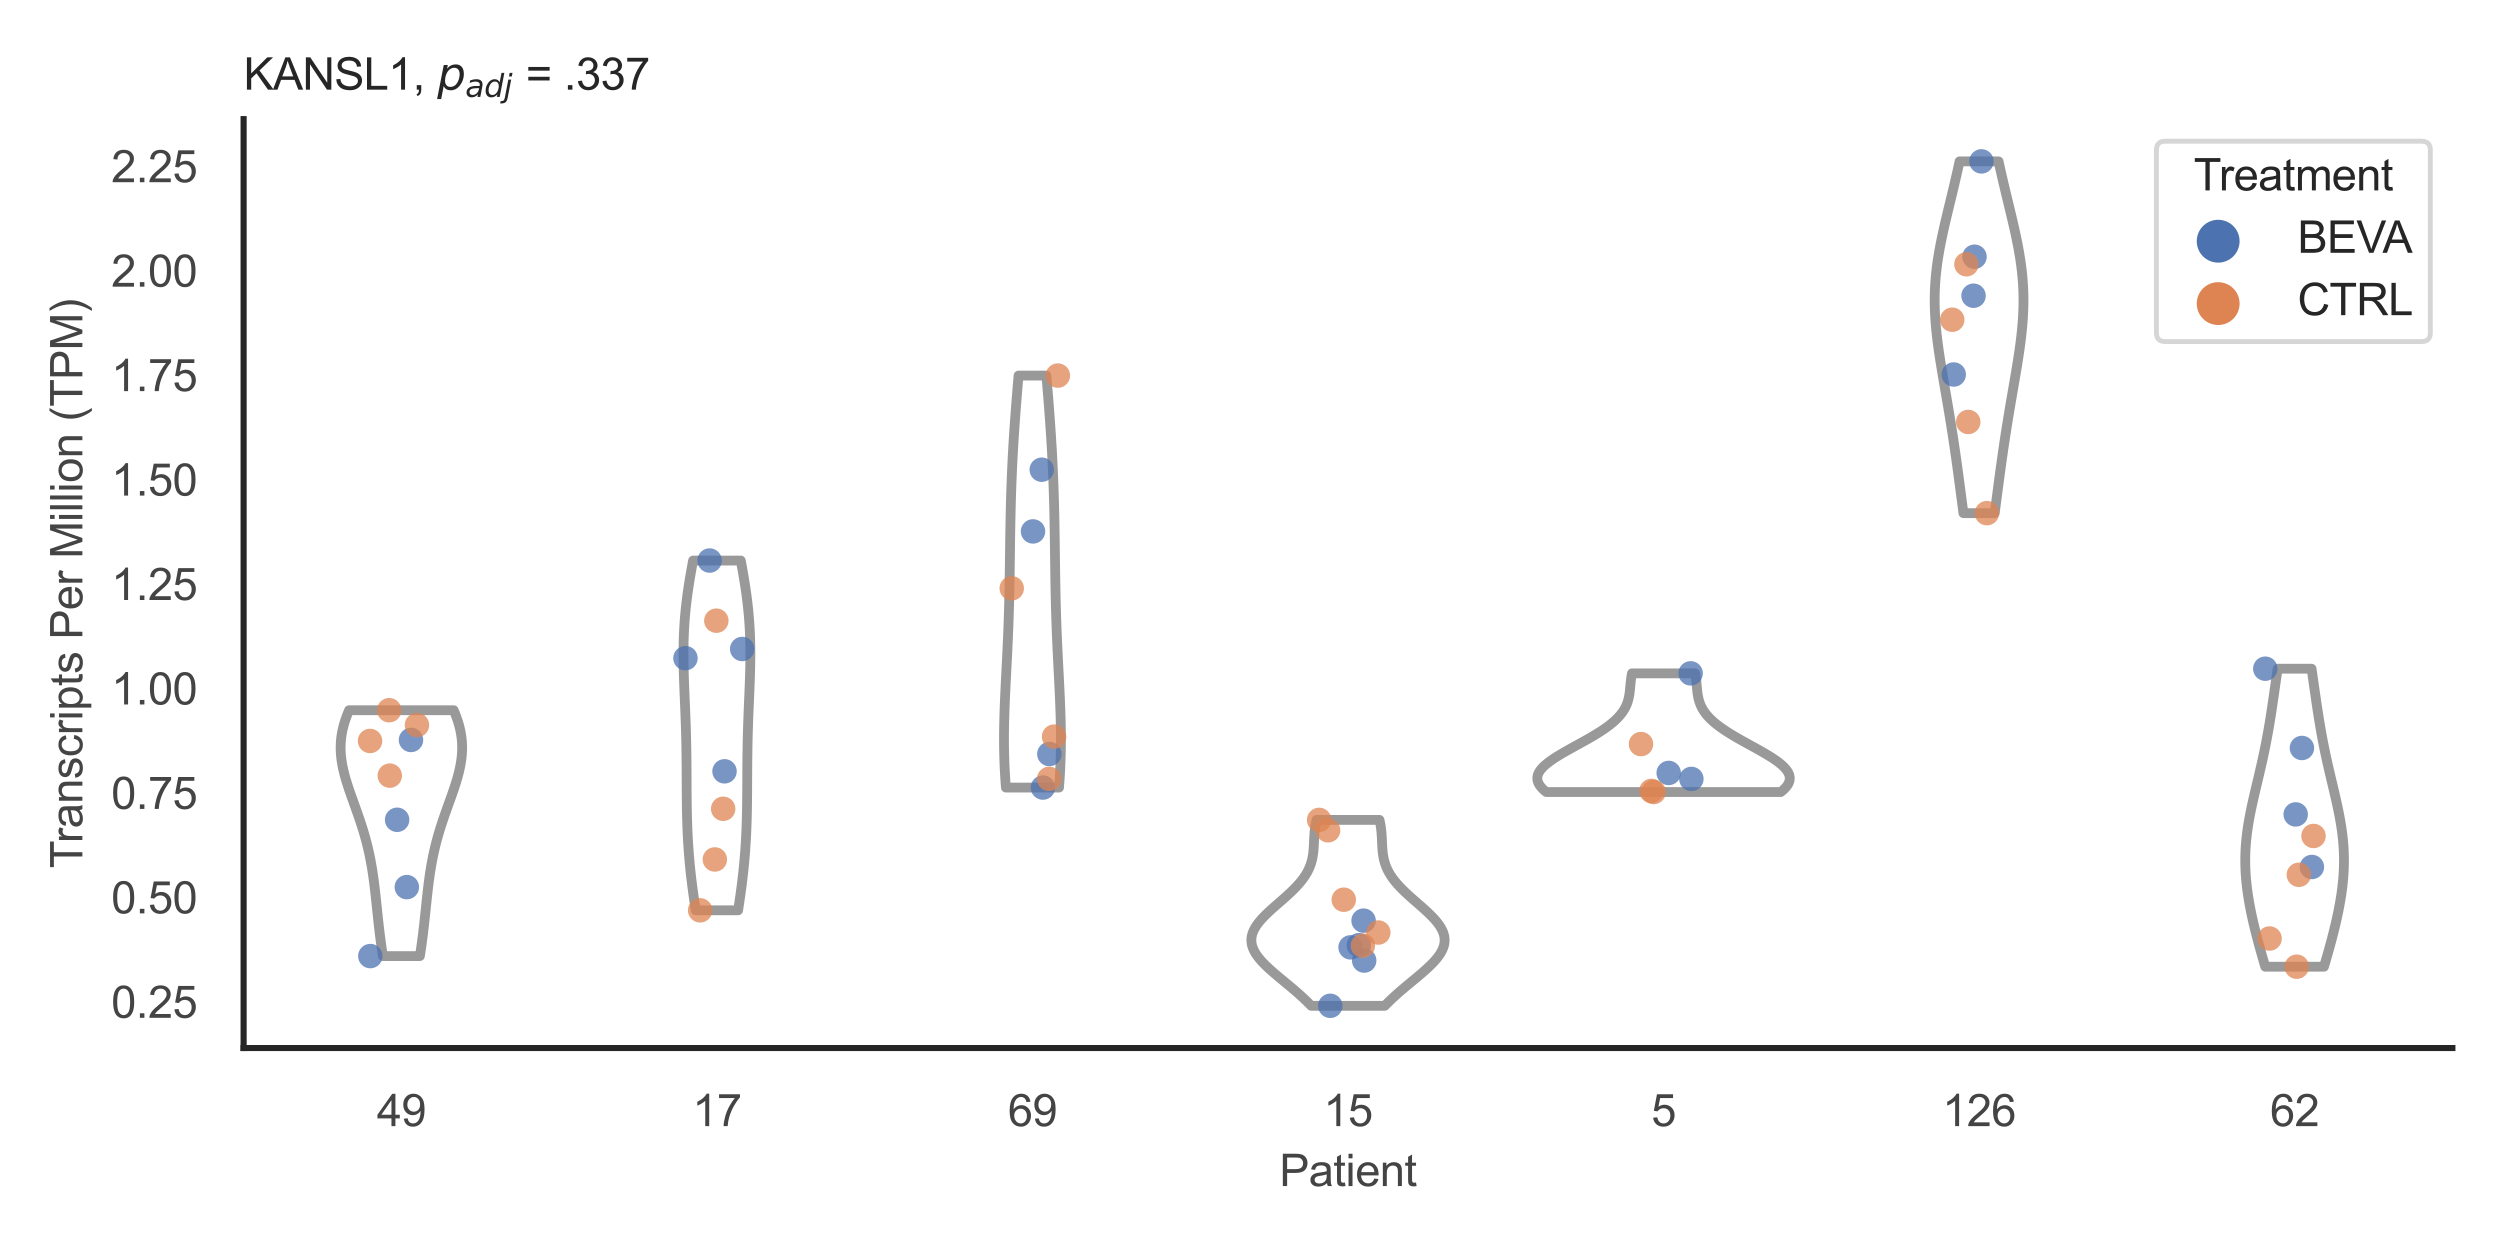 <?xml version="1.0" encoding="utf-8" standalone="no"?>
<!DOCTYPE svg PUBLIC "-//W3C//DTD SVG 1.1//EN"
  "http://www.w3.org/Graphics/SVG/1.1/DTD/svg11.dtd">
<svg xmlns:xlink="http://www.w3.org/1999/xlink" width="510.236pt" height="255.118pt" viewBox="0 0 510.236 255.118" xmlns="http://www.w3.org/2000/svg" version="1.1">
 <defs>
  <style type="text/css">*{stroke-linejoin: round; stroke-linecap: butt}</style>
 </defs>
 <g id="figure_1">
  <g id="patch_1">
   <path d="M 0 255.118 
L 510.236 255.118 
L 510.236 0 
L 0 0 
z
" style="fill: #ffffff"/>
  </g>
  <g id="axes_1">
   <g id="patch_2">
    <path d="M 49.72 213.898 
L 500.516 213.898 
L 500.516 24.32 
L 49.72 24.32 
z
" style="fill: #ffffff"/>
   </g>
   <g id="matplotlib.axis_1">
    <g id="xtick_1">
     <g id="text_1">
      <!-- 49 -->
      <g style="fill: #444444" transform="translate(76.915 229.84)scale(0.09 -0.09)">
       <defs>
        <path id="ArialMT-34" d="M 2069 0 
L 2069 1097 
L 81 1097 
L 81 1613 
L 2172 4581 
L 2631 4581 
L 2631 1613 
L 3250 1613 
L 3250 1097 
L 2631 1097 
L 2631 0 
L 2069 0 
z
M 2069 1613 
L 2069 3678 
L 634 1613 
L 2069 1613 
z
" transform="scale(0.016)"/>
        <path id="ArialMT-39" d="M 350 1059 
L 891 1109 
Q 959 728 1153 556 
Q 1347 384 1650 384 
Q 1909 384 2104 503 
Q 2300 622 2425 820 
Q 2550 1019 2634 1356 
Q 2719 1694 2719 2044 
Q 2719 2081 2716 2156 
Q 2547 1888 2255 1720 
Q 1963 1553 1622 1553 
Q 1053 1553 659 1965 
Q 266 2378 266 3053 
Q 266 3750 677 4175 
Q 1088 4600 1706 4600 
Q 2153 4600 2523 4359 
Q 2894 4119 3086 3673 
Q 3278 3228 3278 2384 
Q 3278 1506 3087 986 
Q 2897 466 2520 194 
Q 2144 -78 1638 -78 
Q 1100 -78 759 220 
Q 419 519 350 1059 
z
M 2653 3081 
Q 2653 3566 2395 3850 
Q 2138 4134 1775 4134 
Q 1400 4134 1122 3828 
Q 844 3522 844 3034 
Q 844 2597 1108 2323 
Q 1372 2050 1759 2050 
Q 2150 2050 2401 2323 
Q 2653 2597 2653 3081 
z
" transform="scale(0.016)"/>
       </defs>
       <use xlink:href="#ArialMT-34"/>
       <use xlink:href="#ArialMT-39" x="55.615"/>
      </g>
     </g>
    </g>
    <g id="xtick_2">
     <g id="text_2">
      <!-- 17 -->
      <g style="fill: #444444" transform="translate(141.314 229.84)scale(0.09 -0.09)">
       <defs>
        <path id="ArialMT-31" d="M 2384 0 
L 1822 0 
L 1822 3584 
Q 1619 3391 1289 3197 
Q 959 3003 697 2906 
L 697 3450 
Q 1169 3672 1522 3987 
Q 1875 4303 2022 4600 
L 2384 4600 
L 2384 0 
z
" transform="scale(0.016)"/>
        <path id="ArialMT-37" d="M 303 3981 
L 303 4522 
L 3269 4522 
L 3269 4084 
Q 2831 3619 2401 2847 
Q 1972 2075 1738 1259 
Q 1569 684 1522 0 
L 944 0 
Q 953 541 1156 1306 
Q 1359 2072 1739 2783 
Q 2119 3494 2547 3981 
L 303 3981 
z
" transform="scale(0.016)"/>
       </defs>
       <use xlink:href="#ArialMT-31"/>
       <use xlink:href="#ArialMT-37" x="55.615"/>
      </g>
     </g>
    </g>
    <g id="xtick_3">
     <g id="text_3">
      <!-- 69 -->
      <g style="fill: #444444" transform="translate(205.714 229.84)scale(0.09 -0.09)">
       <defs>
        <path id="ArialMT-36" d="M 3184 3459 
L 2625 3416 
Q 2550 3747 2413 3897 
Q 2184 4138 1850 4138 
Q 1581 4138 1378 3988 
Q 1113 3794 959 3422 
Q 806 3050 800 2363 
Q 1003 2672 1297 2822 
Q 1591 2972 1913 2972 
Q 2475 2972 2870 2558 
Q 3266 2144 3266 1488 
Q 3266 1056 3080 686 
Q 2894 316 2569 119 
Q 2244 -78 1831 -78 
Q 1128 -78 684 439 
Q 241 956 241 2144 
Q 241 3472 731 4075 
Q 1159 4600 1884 4600 
Q 2425 4600 2770 4297 
Q 3116 3994 3184 3459 
z
M 888 1484 
Q 888 1194 1011 928 
Q 1134 663 1356 523 
Q 1578 384 1822 384 
Q 2178 384 2434 671 
Q 2691 959 2691 1453 
Q 2691 1928 2437 2201 
Q 2184 2475 1800 2475 
Q 1419 2475 1153 2201 
Q 888 1928 888 1484 
z
" transform="scale(0.016)"/>
       </defs>
       <use xlink:href="#ArialMT-36"/>
       <use xlink:href="#ArialMT-39" x="55.615"/>
      </g>
     </g>
    </g>
    <g id="xtick_4">
     <g id="text_4">
      <!-- 15 -->
      <g style="fill: #444444" transform="translate(270.113 229.84)scale(0.09 -0.09)">
       <defs>
        <path id="ArialMT-35" d="M 266 1200 
L 856 1250 
Q 922 819 1161 601 
Q 1400 384 1738 384 
Q 2144 384 2425 690 
Q 2706 997 2706 1503 
Q 2706 1984 2436 2262 
Q 2166 2541 1728 2541 
Q 1456 2541 1237 2417 
Q 1019 2294 894 2097 
L 366 2166 
L 809 4519 
L 3088 4519 
L 3088 3981 
L 1259 3981 
L 1013 2750 
Q 1425 3038 1878 3038 
Q 2478 3038 2890 2622 
Q 3303 2206 3303 1553 
Q 3303 931 2941 478 
Q 2500 -78 1738 -78 
Q 1113 -78 717 272 
Q 322 622 266 1200 
z
" transform="scale(0.016)"/>
       </defs>
       <use xlink:href="#ArialMT-31"/>
       <use xlink:href="#ArialMT-35" x="55.615"/>
      </g>
     </g>
    </g>
    <g id="xtick_5">
     <g id="text_5">
      <!-- 5 -->
      <g style="fill: #444444" transform="translate(337.015 229.84)scale(0.09 -0.09)">
       <use xlink:href="#ArialMT-35"/>
      </g>
     </g>
    </g>
    <g id="xtick_6">
     <g id="text_6">
      <!-- 126 -->
      <g style="fill: #444444" transform="translate(396.41 229.84)scale(0.09 -0.09)">
       <defs>
        <path id="ArialMT-32" d="M 3222 541 
L 3222 0 
L 194 0 
Q 188 203 259 391 
Q 375 700 629 1000 
Q 884 1300 1366 1694 
Q 2113 2306 2375 2664 
Q 2638 3022 2638 3341 
Q 2638 3675 2398 3904 
Q 2159 4134 1775 4134 
Q 1369 4134 1125 3890 
Q 881 3647 878 3216 
L 300 3275 
Q 359 3922 746 4261 
Q 1134 4600 1788 4600 
Q 2447 4600 2831 4234 
Q 3216 3869 3216 3328 
Q 3216 3053 3103 2787 
Q 2991 2522 2730 2228 
Q 2469 1934 1863 1422 
Q 1356 997 1212 845 
Q 1069 694 975 541 
L 3222 541 
z
" transform="scale(0.016)"/>
       </defs>
       <use xlink:href="#ArialMT-31"/>
       <use xlink:href="#ArialMT-32" x="55.615"/>
       <use xlink:href="#ArialMT-36" x="111.23"/>
      </g>
     </g>
    </g>
    <g id="xtick_7">
     <g id="text_7">
      <!-- 62 -->
      <g style="fill: #444444" transform="translate(463.312 229.84)scale(0.09 -0.09)">
       <use xlink:href="#ArialMT-36"/>
       <use xlink:href="#ArialMT-32" x="55.615"/>
      </g>
     </g>
    </g>
    <g id="text_8">
     <!-- Patient -->
     <g style="fill: #444444" transform="translate(261.109 242.071)scale(0.09 -0.09)">
      <defs>
       <path id="ArialMT-50" d="M 494 0 
L 494 4581 
L 2222 4581 
Q 2678 4581 2919 4538 
Q 3256 4481 3484 4323 
Q 3713 4166 3852 3881 
Q 3991 3597 3991 3256 
Q 3991 2672 3619 2267 
Q 3247 1863 2275 1863 
L 1100 1863 
L 1100 0 
L 494 0 
z
M 1100 2403 
L 2284 2403 
Q 2872 2403 3119 2622 
Q 3366 2841 3366 3238 
Q 3366 3525 3220 3729 
Q 3075 3934 2838 4000 
Q 2684 4041 2272 4041 
L 1100 4041 
L 1100 2403 
z
" transform="scale(0.016)"/>
       <path id="ArialMT-61" d="M 2588 409 
Q 2275 144 1986 34 
Q 1697 -75 1366 -75 
Q 819 -75 525 192 
Q 231 459 231 875 
Q 231 1119 342 1320 
Q 453 1522 633 1644 
Q 813 1766 1038 1828 
Q 1203 1872 1538 1913 
Q 2219 1994 2541 2106 
Q 2544 2222 2544 2253 
Q 2544 2597 2384 2738 
Q 2169 2928 1744 2928 
Q 1347 2928 1158 2789 
Q 969 2650 878 2297 
L 328 2372 
Q 403 2725 575 2942 
Q 747 3159 1072 3276 
Q 1397 3394 1825 3394 
Q 2250 3394 2515 3294 
Q 2781 3194 2906 3042 
Q 3031 2891 3081 2659 
Q 3109 2516 3109 2141 
L 3109 1391 
Q 3109 606 3145 398 
Q 3181 191 3288 0 
L 2700 0 
Q 2613 175 2588 409 
z
M 2541 1666 
Q 2234 1541 1622 1453 
Q 1275 1403 1131 1340 
Q 988 1278 909 1158 
Q 831 1038 831 891 
Q 831 666 1001 516 
Q 1172 366 1500 366 
Q 1825 366 2078 508 
Q 2331 650 2450 897 
Q 2541 1088 2541 1459 
L 2541 1666 
z
" transform="scale(0.016)"/>
       <path id="ArialMT-74" d="M 1650 503 
L 1731 6 
Q 1494 -44 1306 -44 
Q 1000 -44 831 53 
Q 663 150 594 308 
Q 525 466 525 972 
L 525 2881 
L 113 2881 
L 113 3319 
L 525 3319 
L 525 4141 
L 1084 4478 
L 1084 3319 
L 1650 3319 
L 1650 2881 
L 1084 2881 
L 1084 941 
Q 1084 700 1114 631 
Q 1144 563 1211 522 
Q 1278 481 1403 481 
Q 1497 481 1650 503 
z
" transform="scale(0.016)"/>
       <path id="ArialMT-69" d="M 425 3934 
L 425 4581 
L 988 4581 
L 988 3934 
L 425 3934 
z
M 425 0 
L 425 3319 
L 988 3319 
L 988 0 
L 425 0 
z
" transform="scale(0.016)"/>
       <path id="ArialMT-65" d="M 2694 1069 
L 3275 997 
Q 3138 488 2766 206 
Q 2394 -75 1816 -75 
Q 1088 -75 661 373 
Q 234 822 234 1631 
Q 234 2469 665 2931 
Q 1097 3394 1784 3394 
Q 2450 3394 2872 2941 
Q 3294 2488 3294 1666 
Q 3294 1616 3291 1516 
L 816 1516 
Q 847 969 1125 678 
Q 1403 388 1819 388 
Q 2128 388 2347 550 
Q 2566 713 2694 1069 
z
M 847 1978 
L 2700 1978 
Q 2663 2397 2488 2606 
Q 2219 2931 1791 2931 
Q 1403 2931 1139 2672 
Q 875 2413 847 1978 
z
" transform="scale(0.016)"/>
       <path id="ArialMT-6e" d="M 422 0 
L 422 3319 
L 928 3319 
L 928 2847 
Q 1294 3394 1984 3394 
Q 2284 3394 2536 3286 
Q 2788 3178 2913 3003 
Q 3038 2828 3088 2588 
Q 3119 2431 3119 2041 
L 3119 0 
L 2556 0 
L 2556 2019 
Q 2556 2363 2490 2533 
Q 2425 2703 2258 2804 
Q 2091 2906 1866 2906 
Q 1506 2906 1245 2678 
Q 984 2450 984 1813 
L 984 0 
L 422 0 
z
" transform="scale(0.016)"/>
      </defs>
      <use xlink:href="#ArialMT-50"/>
      <use xlink:href="#ArialMT-61" x="66.699"/>
      <use xlink:href="#ArialMT-74" x="122.314"/>
      <use xlink:href="#ArialMT-69" x="150.098"/>
      <use xlink:href="#ArialMT-65" x="172.314"/>
      <use xlink:href="#ArialMT-6e" x="227.93"/>
      <use xlink:href="#ArialMT-74" x="283.545"/>
     </g>
    </g>
   </g>
   <g id="matplotlib.axis_2">
    <g id="ytick_1">
     <g id="text_9">
      <!-- 0.25 -->
      <g style="fill: #444444" transform="translate(22.705 207.729)scale(0.09 -0.09)">
       <defs>
        <path id="ArialMT-30" d="M 266 2259 
Q 266 3072 433 3567 
Q 600 4063 929 4331 
Q 1259 4600 1759 4600 
Q 2128 4600 2406 4451 
Q 2684 4303 2865 4023 
Q 3047 3744 3150 3342 
Q 3253 2941 3253 2259 
Q 3253 1453 3087 958 
Q 2922 463 2592 192 
Q 2263 -78 1759 -78 
Q 1097 -78 719 397 
Q 266 969 266 2259 
z
M 844 2259 
Q 844 1131 1108 757 
Q 1372 384 1759 384 
Q 2147 384 2411 759 
Q 2675 1134 2675 2259 
Q 2675 3391 2411 3762 
Q 2147 4134 1753 4134 
Q 1366 4134 1134 3806 
Q 844 3388 844 2259 
z
" transform="scale(0.016)"/>
        <path id="ArialMT-2e" d="M 581 0 
L 581 641 
L 1222 641 
L 1222 0 
L 581 0 
z
" transform="scale(0.016)"/>
       </defs>
       <use xlink:href="#ArialMT-30"/>
       <use xlink:href="#ArialMT-2e" x="55.615"/>
       <use xlink:href="#ArialMT-32" x="83.398"/>
       <use xlink:href="#ArialMT-35" x="139.014"/>
      </g>
     </g>
    </g>
    <g id="ytick_2">
     <g id="text_10">
      <!-- 0.50 -->
      <g style="fill: #444444" transform="translate(22.705 186.411)scale(0.09 -0.09)">
       <use xlink:href="#ArialMT-30"/>
       <use xlink:href="#ArialMT-2e" x="55.615"/>
       <use xlink:href="#ArialMT-35" x="83.398"/>
       <use xlink:href="#ArialMT-30" x="139.014"/>
      </g>
     </g>
    </g>
    <g id="ytick_3">
     <g id="text_11">
      <!-- 0.75 -->
      <g style="fill: #444444" transform="translate(22.705 165.094)scale(0.09 -0.09)">
       <use xlink:href="#ArialMT-30"/>
       <use xlink:href="#ArialMT-2e" x="55.615"/>
       <use xlink:href="#ArialMT-37" x="83.398"/>
       <use xlink:href="#ArialMT-35" x="139.014"/>
      </g>
     </g>
    </g>
    <g id="ytick_4">
     <g id="text_12">
      <!-- 1.00 -->
      <g style="fill: #444444" transform="translate(22.705 143.777)scale(0.09 -0.09)">
       <use xlink:href="#ArialMT-31"/>
       <use xlink:href="#ArialMT-2e" x="55.615"/>
       <use xlink:href="#ArialMT-30" x="83.398"/>
       <use xlink:href="#ArialMT-30" x="139.014"/>
      </g>
     </g>
    </g>
    <g id="ytick_5">
     <g id="text_13">
      <!-- 1.25 -->
      <g style="fill: #444444" transform="translate(22.705 122.46)scale(0.09 -0.09)">
       <use xlink:href="#ArialMT-31"/>
       <use xlink:href="#ArialMT-2e" x="55.615"/>
       <use xlink:href="#ArialMT-32" x="83.398"/>
       <use xlink:href="#ArialMT-35" x="139.014"/>
      </g>
     </g>
    </g>
    <g id="ytick_6">
     <g id="text_14">
      <!-- 1.50 -->
      <g style="fill: #444444" transform="translate(22.705 101.143)scale(0.09 -0.09)">
       <use xlink:href="#ArialMT-31"/>
       <use xlink:href="#ArialMT-2e" x="55.615"/>
       <use xlink:href="#ArialMT-35" x="83.398"/>
       <use xlink:href="#ArialMT-30" x="139.014"/>
      </g>
     </g>
    </g>
    <g id="ytick_7">
     <g id="text_15">
      <!-- 1.75 -->
      <g style="fill: #444444" transform="translate(22.705 79.825)scale(0.09 -0.09)">
       <use xlink:href="#ArialMT-31"/>
       <use xlink:href="#ArialMT-2e" x="55.615"/>
       <use xlink:href="#ArialMT-37" x="83.398"/>
       <use xlink:href="#ArialMT-35" x="139.014"/>
      </g>
     </g>
    </g>
    <g id="ytick_8">
     <g id="text_16">
      <!-- 2.00 -->
      <g style="fill: #444444" transform="translate(22.705 58.508)scale(0.09 -0.09)">
       <use xlink:href="#ArialMT-32"/>
       <use xlink:href="#ArialMT-2e" x="55.615"/>
       <use xlink:href="#ArialMT-30" x="83.398"/>
       <use xlink:href="#ArialMT-30" x="139.014"/>
      </g>
     </g>
    </g>
    <g id="ytick_9">
     <g id="text_17">
      <!-- 2.25 -->
      <g style="fill: #444444" transform="translate(22.705 37.191)scale(0.09 -0.09)">
       <use xlink:href="#ArialMT-32"/>
       <use xlink:href="#ArialMT-2e" x="55.615"/>
       <use xlink:href="#ArialMT-32" x="83.398"/>
       <use xlink:href="#ArialMT-35" x="139.014"/>
      </g>
     </g>
    </g>
    <g id="text_18">
     <!-- Transcripts Per Million (TPM) -->
     <g style="fill: #444444" transform="translate(16.811 177.194)rotate(-90)scale(0.09 -0.09)">
      <defs>
       <path id="ArialMT-54" d="M 1659 0 
L 1659 4041 
L 150 4041 
L 150 4581 
L 3781 4581 
L 3781 4041 
L 2266 4041 
L 2266 0 
L 1659 0 
z
" transform="scale(0.016)"/>
       <path id="ArialMT-72" d="M 416 0 
L 416 3319 
L 922 3319 
L 922 2816 
Q 1116 3169 1280 3281 
Q 1444 3394 1641 3394 
Q 1925 3394 2219 3213 
L 2025 2691 
Q 1819 2813 1613 2813 
Q 1428 2813 1281 2702 
Q 1134 2591 1072 2394 
Q 978 2094 978 1738 
L 978 0 
L 416 0 
z
" transform="scale(0.016)"/>
       <path id="ArialMT-73" d="M 197 991 
L 753 1078 
Q 800 744 1014 566 
Q 1228 388 1613 388 
Q 2000 388 2187 545 
Q 2375 703 2375 916 
Q 2375 1106 2209 1216 
Q 2094 1291 1634 1406 
Q 1016 1563 777 1677 
Q 538 1791 414 1992 
Q 291 2194 291 2438 
Q 291 2659 392 2848 
Q 494 3038 669 3163 
Q 800 3259 1026 3326 
Q 1253 3394 1513 3394 
Q 1903 3394 2198 3281 
Q 2494 3169 2634 2976 
Q 2775 2784 2828 2463 
L 2278 2388 
Q 2241 2644 2061 2787 
Q 1881 2931 1553 2931 
Q 1166 2931 1000 2803 
Q 834 2675 834 2503 
Q 834 2394 903 2306 
Q 972 2216 1119 2156 
Q 1203 2125 1616 2013 
Q 2213 1853 2448 1751 
Q 2684 1650 2818 1456 
Q 2953 1263 2953 975 
Q 2953 694 2789 445 
Q 2625 197 2315 61 
Q 2006 -75 1616 -75 
Q 969 -75 630 194 
Q 291 463 197 991 
z
" transform="scale(0.016)"/>
       <path id="ArialMT-63" d="M 2588 1216 
L 3141 1144 
Q 3050 572 2676 248 
Q 2303 -75 1759 -75 
Q 1078 -75 664 370 
Q 250 816 250 1647 
Q 250 2184 428 2587 
Q 606 2991 970 3192 
Q 1334 3394 1763 3394 
Q 2303 3394 2647 3120 
Q 2991 2847 3088 2344 
L 2541 2259 
Q 2463 2594 2264 2762 
Q 2066 2931 1784 2931 
Q 1359 2931 1093 2626 
Q 828 2322 828 1663 
Q 828 994 1084 691 
Q 1341 388 1753 388 
Q 2084 388 2306 591 
Q 2528 794 2588 1216 
z
" transform="scale(0.016)"/>
       <path id="ArialMT-70" d="M 422 -1272 
L 422 3319 
L 934 3319 
L 934 2888 
Q 1116 3141 1344 3267 
Q 1572 3394 1897 3394 
Q 2322 3394 2647 3175 
Q 2972 2956 3137 2557 
Q 3303 2159 3303 1684 
Q 3303 1175 3120 767 
Q 2938 359 2589 142 
Q 2241 -75 1856 -75 
Q 1575 -75 1351 44 
Q 1128 163 984 344 
L 984 -1272 
L 422 -1272 
z
M 931 1641 
Q 931 1000 1190 694 
Q 1450 388 1819 388 
Q 2194 388 2461 705 
Q 2728 1022 2728 1688 
Q 2728 2322 2467 2637 
Q 2206 2953 1844 2953 
Q 1484 2953 1207 2617 
Q 931 2281 931 1641 
z
" transform="scale(0.016)"/>
       <path id="ArialMT-20" transform="scale(0.016)"/>
       <path id="ArialMT-4d" d="M 475 0 
L 475 4581 
L 1388 4581 
L 2472 1338 
Q 2622 884 2691 659 
Q 2769 909 2934 1394 
L 4031 4581 
L 4847 4581 
L 4847 0 
L 4263 0 
L 4263 3834 
L 2931 0 
L 2384 0 
L 1059 3900 
L 1059 0 
L 475 0 
z
" transform="scale(0.016)"/>
       <path id="ArialMT-6c" d="M 409 0 
L 409 4581 
L 972 4581 
L 972 0 
L 409 0 
z
" transform="scale(0.016)"/>
       <path id="ArialMT-6f" d="M 213 1659 
Q 213 2581 725 3025 
Q 1153 3394 1769 3394 
Q 2453 3394 2887 2945 
Q 3322 2497 3322 1706 
Q 3322 1066 3130 698 
Q 2938 331 2570 128 
Q 2203 -75 1769 -75 
Q 1072 -75 642 372 
Q 213 819 213 1659 
z
M 791 1659 
Q 791 1022 1069 705 
Q 1347 388 1769 388 
Q 2188 388 2466 706 
Q 2744 1025 2744 1678 
Q 2744 2294 2464 2611 
Q 2184 2928 1769 2928 
Q 1347 2928 1069 2612 
Q 791 2297 791 1659 
z
" transform="scale(0.016)"/>
       <path id="ArialMT-28" d="M 1497 -1347 
Q 1031 -759 709 28 
Q 388 816 388 1659 
Q 388 2403 628 3084 
Q 909 3875 1497 4659 
L 1900 4659 
Q 1522 4009 1400 3731 
Q 1209 3300 1100 2831 
Q 966 2247 966 1656 
Q 966 153 1900 -1347 
L 1497 -1347 
z
" transform="scale(0.016)"/>
       <path id="ArialMT-29" d="M 791 -1347 
L 388 -1347 
Q 1322 153 1322 1656 
Q 1322 2244 1188 2822 
Q 1081 3291 891 3722 
Q 769 4003 388 4659 
L 791 4659 
Q 1378 3875 1659 3084 
Q 1900 2403 1900 1659 
Q 1900 816 1576 28 
Q 1253 -759 791 -1347 
z
" transform="scale(0.016)"/>
      </defs>
      <use xlink:href="#ArialMT-54"/>
      <use xlink:href="#ArialMT-72" x="57.334"/>
      <use xlink:href="#ArialMT-61" x="90.635"/>
      <use xlink:href="#ArialMT-6e" x="146.25"/>
      <use xlink:href="#ArialMT-73" x="201.865"/>
      <use xlink:href="#ArialMT-63" x="251.865"/>
      <use xlink:href="#ArialMT-72" x="301.865"/>
      <use xlink:href="#ArialMT-69" x="335.166"/>
      <use xlink:href="#ArialMT-70" x="357.383"/>
      <use xlink:href="#ArialMT-74" x="412.998"/>
      <use xlink:href="#ArialMT-73" x="440.781"/>
      <use xlink:href="#ArialMT-20" x="490.781"/>
      <use xlink:href="#ArialMT-50" x="518.564"/>
      <use xlink:href="#ArialMT-65" x="585.264"/>
      <use xlink:href="#ArialMT-72" x="640.879"/>
      <use xlink:href="#ArialMT-20" x="674.18"/>
      <use xlink:href="#ArialMT-4d" x="701.963"/>
      <use xlink:href="#ArialMT-69" x="785.264"/>
      <use xlink:href="#ArialMT-6c" x="807.48"/>
      <use xlink:href="#ArialMT-6c" x="829.697"/>
      <use xlink:href="#ArialMT-69" x="851.914"/>
      <use xlink:href="#ArialMT-6f" x="874.131"/>
      <use xlink:href="#ArialMT-6e" x="929.746"/>
      <use xlink:href="#ArialMT-20" x="985.361"/>
      <use xlink:href="#ArialMT-28" x="1013.145"/>
      <use xlink:href="#ArialMT-54" x="1046.445"/>
      <use xlink:href="#ArialMT-50" x="1107.529"/>
      <use xlink:href="#ArialMT-4d" x="1174.229"/>
      <use xlink:href="#ArialMT-29" x="1257.529"/>
     </g>
    </g>
   </g>
   <g id="PolyCollection_1">
    <defs>
     <path id="m6fbb9af0a8" d="M 85.696 -59.988 
L 78.143 -59.988 
L 78.065 -60.495 
L 77.988 -61.002 
L 77.913 -61.508 
L 77.841 -62.015 
L 77.77 -62.522 
L 77.701 -63.029 
L 77.634 -63.536 
L 77.569 -64.043 
L 77.506 -64.55 
L 77.444 -65.057 
L 77.384 -65.563 
L 77.325 -66.07 
L 77.268 -66.577 
L 77.212 -67.084 
L 77.157 -67.591 
L 77.103 -68.098 
L 77.049 -68.605 
L 76.996 -69.112 
L 76.943 -69.618 
L 76.891 -70.125 
L 76.838 -70.632 
L 76.785 -71.139 
L 76.731 -71.646 
L 76.676 -72.153 
L 76.621 -72.66 
L 76.563 -73.167 
L 76.505 -73.673 
L 76.444 -74.18 
L 76.382 -74.687 
L 76.317 -75.194 
L 76.249 -75.701 
L 76.179 -76.208 
L 76.105 -76.715 
L 76.028 -77.222 
L 75.948 -77.728 
L 75.863 -78.235 
L 75.775 -78.742 
L 75.683 -79.249 
L 75.586 -79.756 
L 75.485 -80.263 
L 75.379 -80.77 
L 75.269 -81.277 
L 75.153 -81.783 
L 75.033 -82.29 
L 74.908 -82.797 
L 74.777 -83.304 
L 74.642 -83.811 
L 74.502 -84.318 
L 74.357 -84.825 
L 74.208 -85.332 
L 74.054 -85.838 
L 73.895 -86.345 
L 73.732 -86.852 
L 73.566 -87.359 
L 73.396 -87.866 
L 73.223 -88.373 
L 73.047 -88.88 
L 72.869 -89.387 
L 72.688 -89.893 
L 72.507 -90.4 
L 72.324 -90.907 
L 72.142 -91.414 
L 71.96 -91.921 
L 71.778 -92.428 
L 71.599 -92.935 
L 71.422 -93.442 
L 71.248 -93.948 
L 71.079 -94.455 
L 70.914 -94.962 
L 70.754 -95.469 
L 70.601 -95.976 
L 70.455 -96.483 
L 70.316 -96.99 
L 70.187 -97.497 
L 70.067 -98.003 
L 69.957 -98.51 
L 69.857 -99.017 
L 69.77 -99.524 
L 69.695 -100.031 
L 69.632 -100.538 
L 69.583 -101.045 
L 69.548 -101.552 
L 69.527 -102.058 
L 69.52 -102.565 
L 69.529 -103.072 
L 69.554 -103.579 
L 69.593 -104.086 
L 69.649 -104.593 
L 69.72 -105.1 
L 69.806 -105.607 
L 69.908 -106.113 
L 70.026 -106.62 
L 70.158 -107.127 
L 70.305 -107.634 
L 70.467 -108.141 
L 70.642 -108.648 
L 70.831 -109.155 
L 71.032 -109.662 
L 71.245 -110.168 
L 92.594 -110.168 
L 92.594 -110.168 
L 92.808 -109.662 
L 93.009 -109.155 
L 93.197 -108.648 
L 93.373 -108.141 
L 93.534 -107.634 
L 93.681 -107.127 
L 93.814 -106.62 
L 93.931 -106.113 
L 94.033 -105.607 
L 94.12 -105.1 
L 94.191 -104.593 
L 94.246 -104.086 
L 94.286 -103.579 
L 94.31 -103.072 
L 94.319 -102.565 
L 94.313 -102.058 
L 94.292 -101.552 
L 94.257 -101.045 
L 94.207 -100.538 
L 94.145 -100.031 
L 94.07 -99.524 
L 93.982 -99.017 
L 93.883 -98.51 
L 93.773 -98.003 
L 93.653 -97.497 
L 93.523 -96.99 
L 93.385 -96.483 
L 93.239 -95.976 
L 93.085 -95.469 
L 92.926 -94.962 
L 92.761 -94.455 
L 92.591 -93.948 
L 92.417 -93.442 
L 92.24 -92.935 
L 92.061 -92.428 
L 91.88 -91.921 
L 91.698 -91.414 
L 91.515 -90.907 
L 91.333 -90.4 
L 91.151 -89.893 
L 90.971 -89.387 
L 90.793 -88.88 
L 90.617 -88.373 
L 90.443 -87.866 
L 90.273 -87.359 
L 90.107 -86.852 
L 89.944 -86.345 
L 89.786 -85.838 
L 89.632 -85.332 
L 89.482 -84.825 
L 89.337 -84.318 
L 89.197 -83.811 
L 89.062 -83.304 
L 88.932 -82.797 
L 88.807 -82.29 
L 88.686 -81.783 
L 88.571 -81.277 
L 88.46 -80.77 
L 88.355 -80.263 
L 88.253 -79.756 
L 88.157 -79.249 
L 88.064 -78.742 
L 87.976 -78.235 
L 87.892 -77.728 
L 87.811 -77.222 
L 87.735 -76.715 
L 87.661 -76.208 
L 87.59 -75.701 
L 87.523 -75.194 
L 87.458 -74.687 
L 87.395 -74.18 
L 87.335 -73.673 
L 87.276 -73.167 
L 87.219 -72.66 
L 87.163 -72.153 
L 87.109 -71.646 
L 87.055 -71.139 
L 87.002 -70.632 
L 86.949 -70.125 
L 86.896 -69.618 
L 86.843 -69.112 
L 86.79 -68.605 
L 86.737 -68.098 
L 86.683 -67.591 
L 86.628 -67.084 
L 86.572 -66.577 
L 86.514 -66.07 
L 86.456 -65.563 
L 86.396 -65.057 
L 86.334 -64.55 
L 86.271 -64.043 
L 86.205 -63.536 
L 86.138 -63.029 
L 86.07 -62.522 
L 85.999 -62.015 
L 85.926 -61.508 
L 85.851 -61.002 
L 85.775 -60.495 
L 85.696 -59.988 
z
" style="stroke: #999999; stroke-width: 2"/>
    </defs>
    <g clip-path="url(#p4ae4e6a256)">
     <use xlink:href="#m6fbb9af0a8" x="0" y="255.118" style="fill: #ffffff; stroke: #999999; stroke-width: 2"/>
    </g>
   </g>
   <g id="PolyCollection_2">
    <defs>
     <path id="m05b64ebcf2" d="M 150.643 -69.326 
L 141.996 -69.326 
L 141.884 -70.047 
L 141.775 -70.768 
L 141.669 -71.489 
L 141.565 -72.21 
L 141.464 -72.931 
L 141.367 -73.652 
L 141.272 -74.373 
L 141.182 -75.095 
L 141.094 -75.816 
L 141.011 -76.537 
L 140.932 -77.258 
L 140.856 -77.979 
L 140.785 -78.7 
L 140.718 -79.421 
L 140.655 -80.142 
L 140.596 -80.863 
L 140.542 -81.584 
L 140.491 -82.305 
L 140.445 -83.027 
L 140.403 -83.748 
L 140.365 -84.469 
L 140.33 -85.19 
L 140.299 -85.911 
L 140.272 -86.632 
L 140.248 -87.353 
L 140.227 -88.074 
L 140.209 -88.795 
L 140.194 -89.516 
L 140.181 -90.237 
L 140.171 -90.959 
L 140.162 -91.68 
L 140.155 -92.401 
L 140.149 -93.122 
L 140.145 -93.843 
L 140.141 -94.564 
L 140.138 -95.285 
L 140.135 -96.006 
L 140.132 -96.727 
L 140.128 -97.448 
L 140.124 -98.169 
L 140.12 -98.891 
L 140.114 -99.612 
L 140.107 -100.333 
L 140.099 -101.054 
L 140.089 -101.775 
L 140.078 -102.496 
L 140.065 -103.217 
L 140.05 -103.938 
L 140.033 -104.659 
L 140.014 -105.38 
L 139.994 -106.101 
L 139.971 -106.823 
L 139.948 -107.544 
L 139.922 -108.265 
L 139.895 -108.986 
L 139.867 -109.707 
L 139.838 -110.428 
L 139.808 -111.149 
L 139.778 -111.87 
L 139.747 -112.591 
L 139.717 -113.312 
L 139.687 -114.033 
L 139.658 -114.755 
L 139.63 -115.476 
L 139.604 -116.197 
L 139.58 -116.918 
L 139.558 -117.639 
L 139.539 -118.36 
L 139.523 -119.081 
L 139.51 -119.802 
L 139.501 -120.523 
L 139.496 -121.244 
L 139.496 -121.965 
L 139.501 -122.687 
L 139.51 -123.408 
L 139.525 -124.129 
L 139.546 -124.85 
L 139.572 -125.571 
L 139.604 -126.292 
L 139.643 -127.013 
L 139.687 -127.734 
L 139.738 -128.455 
L 139.794 -129.176 
L 139.858 -129.897 
L 139.927 -130.619 
L 140.002 -131.34 
L 140.084 -132.061 
L 140.171 -132.782 
L 140.264 -133.503 
L 140.363 -134.224 
L 140.467 -134.945 
L 140.576 -135.666 
L 140.689 -136.387 
L 140.807 -137.108 
L 140.93 -137.829 
L 141.056 -138.551 
L 141.185 -139.272 
L 141.318 -139.993 
L 141.453 -140.714 
L 151.185 -140.714 
L 151.185 -140.714 
L 151.321 -139.993 
L 151.453 -139.272 
L 151.583 -138.551 
L 151.709 -137.829 
L 151.831 -137.108 
L 151.949 -136.387 
L 152.063 -135.666 
L 152.172 -134.945 
L 152.275 -134.224 
L 152.374 -133.503 
L 152.467 -132.782 
L 152.554 -132.061 
L 152.636 -131.34 
L 152.711 -130.619 
L 152.781 -129.897 
L 152.844 -129.176 
L 152.901 -128.455 
L 152.951 -127.734 
L 152.996 -127.013 
L 153.034 -126.292 
L 153.066 -125.571 
L 153.093 -124.85 
L 153.113 -124.129 
L 153.128 -123.408 
L 153.138 -122.687 
L 153.142 -121.965 
L 153.142 -121.244 
L 153.137 -120.523 
L 153.129 -119.802 
L 153.116 -119.081 
L 153.1 -118.36 
L 153.08 -117.639 
L 153.059 -116.918 
L 153.034 -116.197 
L 153.008 -115.476 
L 152.98 -114.755 
L 152.951 -114.033 
L 152.921 -113.312 
L 152.891 -112.591 
L 152.86 -111.87 
L 152.83 -111.149 
L 152.8 -110.428 
L 152.771 -109.707 
L 152.743 -108.986 
L 152.716 -108.265 
L 152.691 -107.544 
L 152.667 -106.823 
L 152.645 -106.101 
L 152.624 -105.38 
L 152.605 -104.659 
L 152.589 -103.938 
L 152.574 -103.217 
L 152.561 -102.496 
L 152.549 -101.775 
L 152.539 -101.054 
L 152.531 -100.333 
L 152.524 -99.612 
L 152.519 -98.891 
L 152.514 -98.169 
L 152.51 -97.448 
L 152.507 -96.727 
L 152.504 -96.006 
L 152.501 -95.285 
L 152.497 -94.564 
L 152.494 -93.843 
L 152.489 -93.122 
L 152.483 -92.401 
L 152.476 -91.68 
L 152.468 -90.959 
L 152.457 -90.237 
L 152.444 -89.516 
L 152.429 -88.795 
L 152.411 -88.074 
L 152.39 -87.353 
L 152.366 -86.632 
L 152.339 -85.911 
L 152.308 -85.19 
L 152.274 -84.469 
L 152.235 -83.748 
L 152.193 -83.027 
L 152.147 -82.305 
L 152.097 -81.584 
L 152.042 -80.863 
L 151.983 -80.142 
L 151.92 -79.421 
L 151.853 -78.7 
L 151.782 -77.979 
L 151.707 -77.258 
L 151.627 -76.537 
L 151.544 -75.816 
L 151.457 -75.095 
L 151.366 -74.373 
L 151.272 -73.652 
L 151.174 -72.931 
L 151.073 -72.21 
L 150.97 -71.489 
L 150.863 -70.768 
L 150.754 -70.047 
L 150.643 -69.326 
z
" style="stroke: #999999; stroke-width: 2"/>
    </defs>
    <g clip-path="url(#p4ae4e6a256)">
     <use xlink:href="#m05b64ebcf2" x="0" y="255.118" style="fill: #ffffff; stroke: #999999; stroke-width: 2"/>
    </g>
   </g>
   <g id="PolyCollection_3">
    <defs>
     <path id="m3f77c7311f" d="M 216.138 -94.382 
L 205.3 -94.382 
L 205.234 -95.232 
L 205.175 -96.081 
L 205.122 -96.93 
L 205.074 -97.78 
L 205.033 -98.629 
L 204.998 -99.478 
L 204.969 -100.328 
L 204.946 -101.177 
L 204.929 -102.026 
L 204.917 -102.876 
L 204.911 -103.725 
L 204.911 -104.574 
L 204.915 -105.424 
L 204.924 -106.273 
L 204.938 -107.122 
L 204.956 -107.972 
L 204.979 -108.821 
L 205.004 -109.67 
L 205.033 -110.52 
L 205.066 -111.369 
L 205.1 -112.218 
L 205.137 -113.067 
L 205.176 -113.917 
L 205.217 -114.766 
L 205.259 -115.615 
L 205.301 -116.465 
L 205.345 -117.314 
L 205.388 -118.163 
L 205.432 -119.013 
L 205.475 -119.862 
L 205.518 -120.711 
L 205.56 -121.561 
L 205.601 -122.41 
L 205.641 -123.259 
L 205.68 -124.109 
L 205.717 -124.958 
L 205.752 -125.807 
L 205.786 -126.657 
L 205.818 -127.506 
L 205.848 -128.355 
L 205.876 -129.205 
L 205.903 -130.054 
L 205.927 -130.903 
L 205.95 -131.753 
L 205.971 -132.602 
L 205.991 -133.451 
L 206.009 -134.301 
L 206.025 -135.15 
L 206.041 -135.999 
L 206.055 -136.849 
L 206.068 -137.698 
L 206.081 -138.547 
L 206.092 -139.397 
L 206.104 -140.246 
L 206.115 -141.095 
L 206.125 -141.945 
L 206.136 -142.794 
L 206.147 -143.643 
L 206.158 -144.493 
L 206.17 -145.342 
L 206.183 -146.191 
L 206.196 -147.04 
L 206.211 -147.89 
L 206.226 -148.739 
L 206.243 -149.588 
L 206.262 -150.438 
L 206.281 -151.287 
L 206.303 -152.136 
L 206.326 -152.986 
L 206.351 -153.835 
L 206.377 -154.684 
L 206.406 -155.534 
L 206.437 -156.383 
L 206.469 -157.232 
L 206.504 -158.082 
L 206.541 -158.931 
L 206.579 -159.78 
L 206.62 -160.63 
L 206.663 -161.479 
L 206.708 -162.328 
L 206.755 -163.178 
L 206.804 -164.027 
L 206.854 -164.876 
L 206.907 -165.726 
L 206.962 -166.575 
L 207.018 -167.424 
L 207.076 -168.274 
L 207.136 -169.123 
L 207.197 -169.972 
L 207.26 -170.822 
L 207.324 -171.671 
L 207.39 -172.52 
L 207.457 -173.37 
L 207.525 -174.219 
L 207.594 -175.068 
L 207.664 -175.918 
L 207.734 -176.767 
L 207.806 -177.616 
L 207.878 -178.465 
L 213.559 -178.465 
L 213.559 -178.465 
L 213.631 -177.616 
L 213.703 -176.767 
L 213.774 -175.918 
L 213.844 -175.068 
L 213.913 -174.219 
L 213.981 -173.37 
L 214.048 -172.52 
L 214.113 -171.671 
L 214.177 -170.822 
L 214.24 -169.972 
L 214.301 -169.123 
L 214.361 -168.274 
L 214.419 -167.424 
L 214.476 -166.575 
L 214.53 -165.726 
L 214.583 -164.876 
L 214.634 -164.027 
L 214.683 -163.178 
L 214.729 -162.328 
L 214.774 -161.479 
L 214.817 -160.63 
L 214.858 -159.78 
L 214.897 -158.931 
L 214.933 -158.082 
L 214.968 -157.232 
L 215.001 -156.383 
L 215.031 -155.534 
L 215.06 -154.684 
L 215.087 -153.835 
L 215.111 -152.986 
L 215.135 -152.136 
L 215.156 -151.287 
L 215.176 -150.438 
L 215.194 -149.588 
L 215.211 -148.739 
L 215.226 -147.89 
L 215.241 -147.04 
L 215.254 -146.191 
L 215.267 -145.342 
L 215.279 -144.493 
L 215.29 -143.643 
L 215.301 -142.794 
L 215.312 -141.945 
L 215.323 -141.095 
L 215.334 -140.246 
L 215.345 -139.397 
L 215.357 -138.547 
L 215.369 -137.698 
L 215.382 -136.849 
L 215.396 -135.999 
L 215.412 -135.15 
L 215.428 -134.301 
L 215.446 -133.451 
L 215.466 -132.602 
L 215.487 -131.753 
L 215.51 -130.903 
L 215.535 -130.054 
L 215.561 -129.205 
L 215.589 -128.355 
L 215.62 -127.506 
L 215.652 -126.657 
L 215.685 -125.807 
L 215.721 -124.958 
L 215.758 -124.109 
L 215.796 -123.259 
L 215.836 -122.41 
L 215.877 -121.561 
L 215.919 -120.711 
L 215.962 -119.862 
L 216.005 -119.013 
L 216.049 -118.163 
L 216.092 -117.314 
L 216.136 -116.465 
L 216.179 -115.615 
L 216.22 -114.766 
L 216.261 -113.917 
L 216.3 -113.067 
L 216.337 -112.218 
L 216.372 -111.369 
L 216.404 -110.52 
L 216.433 -109.67 
L 216.459 -108.821 
L 216.481 -107.972 
L 216.499 -107.122 
L 216.513 -106.273 
L 216.522 -105.424 
L 216.527 -104.574 
L 216.526 -103.725 
L 216.52 -102.876 
L 216.508 -102.026 
L 216.491 -101.177 
L 216.468 -100.328 
L 216.439 -99.478 
L 216.404 -98.629 
L 216.363 -97.78 
L 216.316 -96.93 
L 216.262 -96.081 
L 216.203 -95.232 
L 216.138 -94.382 
z
" style="stroke: #999999; stroke-width: 2"/>
    </defs>
    <g clip-path="url(#p4ae4e6a256)">
     <use xlink:href="#m3f77c7311f" x="0" y="255.118" style="fill: #ffffff; stroke: #999999; stroke-width: 2"/>
    </g>
   </g>
   <g id="PolyCollection_4">
    <defs>
     <path id="m1704ea70c8" d="M 282.626 -49.837 
L 267.61 -49.837 
L 267.238 -50.22 
L 266.855 -50.604 
L 266.461 -50.987 
L 266.057 -51.37 
L 265.642 -51.753 
L 265.218 -52.137 
L 264.785 -52.52 
L 264.345 -52.903 
L 263.897 -53.286 
L 263.444 -53.67 
L 262.985 -54.053 
L 262.524 -54.436 
L 262.061 -54.82 
L 261.598 -55.203 
L 261.137 -55.586 
L 260.68 -55.969 
L 260.228 -56.353 
L 259.784 -56.736 
L 259.349 -57.119 
L 258.927 -57.502 
L 258.518 -57.886 
L 258.126 -58.269 
L 257.753 -58.652 
L 257.4 -59.035 
L 257.071 -59.419 
L 256.766 -59.802 
L 256.487 -60.185 
L 256.237 -60.568 
L 256.018 -60.952 
L 255.829 -61.335 
L 255.674 -61.718 
L 255.552 -62.101 
L 255.465 -62.485 
L 255.413 -62.868 
L 255.396 -63.251 
L 255.415 -63.634 
L 255.47 -64.018 
L 255.56 -64.401 
L 255.684 -64.784 
L 255.842 -65.167 
L 256.033 -65.551 
L 256.255 -65.934 
L 256.507 -66.317 
L 256.787 -66.7 
L 257.092 -67.084 
L 257.422 -67.467 
L 257.774 -67.85 
L 258.146 -68.234 
L 258.535 -68.617 
L 258.938 -69 
L 259.354 -69.383 
L 259.779 -69.767 
L 260.212 -70.15 
L 260.649 -70.533 
L 261.088 -70.916 
L 261.527 -71.3 
L 261.964 -71.683 
L 262.395 -72.066 
L 262.819 -72.449 
L 263.233 -72.833 
L 263.637 -73.216 
L 264.027 -73.599 
L 264.403 -73.982 
L 264.763 -74.366 
L 265.106 -74.749 
L 265.431 -75.132 
L 265.737 -75.515 
L 266.023 -75.899 
L 266.288 -76.282 
L 266.534 -76.665 
L 266.759 -77.048 
L 266.963 -77.432 
L 267.148 -77.815 
L 267.313 -78.198 
L 267.459 -78.581 
L 267.587 -78.965 
L 267.699 -79.348 
L 267.794 -79.731 
L 267.875 -80.114 
L 267.942 -80.498 
L 267.998 -80.881 
L 268.043 -81.264 
L 268.08 -81.648 
L 268.109 -82.031 
L 268.133 -82.414 
L 268.153 -82.797 
L 268.171 -83.181 
L 268.188 -83.564 
L 268.205 -83.947 
L 268.225 -84.33 
L 268.249 -84.714 
L 268.277 -85.097 
L 268.312 -85.48 
L 268.354 -85.863 
L 268.403 -86.247 
L 268.461 -86.63 
L 268.529 -87.013 
L 268.606 -87.396 
L 268.693 -87.78 
L 281.543 -87.78 
L 281.543 -87.78 
L 281.63 -87.396 
L 281.708 -87.013 
L 281.775 -86.63 
L 281.833 -86.247 
L 281.883 -85.863 
L 281.924 -85.48 
L 281.959 -85.097 
L 281.987 -84.714 
L 282.011 -84.33 
L 282.031 -83.947 
L 282.049 -83.564 
L 282.066 -83.181 
L 282.083 -82.797 
L 282.103 -82.414 
L 282.127 -82.031 
L 282.157 -81.648 
L 282.193 -81.264 
L 282.238 -80.881 
L 282.294 -80.498 
L 282.362 -80.114 
L 282.442 -79.731 
L 282.538 -79.348 
L 282.649 -78.965 
L 282.777 -78.581 
L 282.923 -78.198 
L 283.088 -77.815 
L 283.273 -77.432 
L 283.478 -77.048 
L 283.702 -76.665 
L 283.948 -76.282 
L 284.214 -75.899 
L 284.5 -75.515 
L 284.805 -75.132 
L 285.13 -74.749 
L 285.473 -74.366 
L 285.833 -73.982 
L 286.209 -73.599 
L 286.6 -73.216 
L 287.003 -72.833 
L 287.418 -72.449 
L 287.842 -72.066 
L 288.273 -71.683 
L 288.709 -71.3 
L 289.148 -70.916 
L 289.587 -70.533 
L 290.024 -70.15 
L 290.457 -69.767 
L 290.882 -69.383 
L 291.298 -69 
L 291.702 -68.617 
L 292.09 -68.234 
L 292.462 -67.85 
L 292.814 -67.467 
L 293.144 -67.084 
L 293.45 -66.7 
L 293.729 -66.317 
L 293.981 -65.934 
L 294.203 -65.551 
L 294.394 -65.167 
L 294.552 -64.784 
L 294.676 -64.401 
L 294.766 -64.018 
L 294.821 -63.634 
L 294.84 -63.251 
L 294.824 -62.868 
L 294.772 -62.485 
L 294.684 -62.101 
L 294.563 -61.718 
L 294.407 -61.335 
L 294.219 -60.952 
L 293.999 -60.568 
L 293.749 -60.185 
L 293.471 -59.802 
L 293.166 -59.419 
L 292.836 -59.035 
L 292.483 -58.652 
L 292.11 -58.269 
L 291.718 -57.886 
L 291.31 -57.502 
L 290.887 -57.119 
L 290.453 -56.736 
L 290.008 -56.353 
L 289.557 -55.969 
L 289.099 -55.586 
L 288.638 -55.203 
L 288.175 -54.82 
L 287.712 -54.436 
L 287.251 -54.053 
L 286.793 -53.67 
L 286.339 -53.286 
L 285.892 -52.903 
L 285.451 -52.52 
L 285.018 -52.137 
L 284.594 -51.753 
L 284.179 -51.37 
L 283.775 -50.987 
L 283.381 -50.604 
L 282.998 -50.22 
L 282.626 -49.837 
z
" style="stroke: #999999; stroke-width: 2"/>
    </defs>
    <g clip-path="url(#p4ae4e6a256)">
     <use xlink:href="#m1704ea70c8" x="0" y="255.118" style="fill: #ffffff; stroke: #999999; stroke-width: 2"/>
    </g>
   </g>
   <g id="PolyCollection_5">
    <defs>
     <path id="m5ab5dbfeab" d="M 363.449 -93.471 
L 315.586 -93.471 
L 315.286 -93.716 
L 315.011 -93.96 
L 314.762 -94.205 
L 314.54 -94.45 
L 314.344 -94.694 
L 314.176 -94.939 
L 314.036 -95.184 
L 313.924 -95.428 
L 313.84 -95.673 
L 313.785 -95.917 
L 313.758 -96.162 
L 313.759 -96.407 
L 313.788 -96.651 
L 313.845 -96.896 
L 313.93 -97.141 
L 314.041 -97.385 
L 314.178 -97.63 
L 314.34 -97.874 
L 314.527 -98.119 
L 314.738 -98.364 
L 314.972 -98.608 
L 315.228 -98.853 
L 315.504 -99.098 
L 315.801 -99.342 
L 316.116 -99.587 
L 316.448 -99.831 
L 316.797 -100.076 
L 317.161 -100.321 
L 317.538 -100.565 
L 317.928 -100.81 
L 318.329 -101.055 
L 318.74 -101.299 
L 319.16 -101.544 
L 319.587 -101.788 
L 320.02 -102.033 
L 320.458 -102.278 
L 320.899 -102.522 
L 321.342 -102.767 
L 321.787 -103.012 
L 322.232 -103.256 
L 322.675 -103.501 
L 323.116 -103.745 
L 323.554 -103.99 
L 323.987 -104.235 
L 324.415 -104.479 
L 324.837 -104.724 
L 325.252 -104.969 
L 325.659 -105.213 
L 326.057 -105.458 
L 326.445 -105.702 
L 326.824 -105.947 
L 327.192 -106.192 
L 327.548 -106.436 
L 327.893 -106.681 
L 328.226 -106.926 
L 328.547 -107.17 
L 328.854 -107.415 
L 329.149 -107.659 
L 329.43 -107.904 
L 329.698 -108.149 
L 329.952 -108.393 
L 330.193 -108.638 
L 330.42 -108.883 
L 330.634 -109.127 
L 330.835 -109.372 
L 331.022 -109.616 
L 331.197 -109.861 
L 331.359 -110.106 
L 331.509 -110.35 
L 331.647 -110.595 
L 331.774 -110.84 
L 331.889 -111.084 
L 331.994 -111.329 
L 332.09 -111.573 
L 332.175 -111.818 
L 332.252 -112.063 
L 332.321 -112.307 
L 332.383 -112.552 
L 332.437 -112.796 
L 332.485 -113.041 
L 332.528 -113.286 
L 332.565 -113.53 
L 332.599 -113.775 
L 332.629 -114.02 
L 332.656 -114.264 
L 332.681 -114.509 
L 332.704 -114.753 
L 332.727 -114.998 
L 332.749 -115.243 
L 332.772 -115.487 
L 332.796 -115.732 
L 332.821 -115.977 
L 332.848 -116.221 
L 332.878 -116.466 
L 332.91 -116.71 
L 332.946 -116.955 
L 332.986 -117.2 
L 333.03 -117.444 
L 333.078 -117.689 
L 345.957 -117.689 
L 345.957 -117.689 
L 346.005 -117.444 
L 346.049 -117.2 
L 346.089 -116.955 
L 346.125 -116.71 
L 346.157 -116.466 
L 346.187 -116.221 
L 346.214 -115.977 
L 346.24 -115.732 
L 346.263 -115.487 
L 346.286 -115.243 
L 346.308 -114.998 
L 346.331 -114.753 
L 346.354 -114.509 
L 346.379 -114.264 
L 346.406 -114.02 
L 346.436 -113.775 
L 346.47 -113.53 
L 346.508 -113.286 
L 346.55 -113.041 
L 346.598 -112.796 
L 346.653 -112.552 
L 346.714 -112.307 
L 346.783 -112.063 
L 346.86 -111.818 
L 346.946 -111.573 
L 347.041 -111.329 
L 347.146 -111.084 
L 347.262 -110.84 
L 347.388 -110.595 
L 347.526 -110.35 
L 347.676 -110.106 
L 347.838 -109.861 
L 348.013 -109.616 
L 348.201 -109.372 
L 348.401 -109.127 
L 348.615 -108.883 
L 348.842 -108.638 
L 349.083 -108.393 
L 349.338 -108.149 
L 349.605 -107.904 
L 349.887 -107.659 
L 350.181 -107.415 
L 350.489 -107.17 
L 350.809 -106.926 
L 351.142 -106.681 
L 351.487 -106.436 
L 351.843 -106.192 
L 352.211 -105.947 
L 352.59 -105.702 
L 352.979 -105.458 
L 353.377 -105.213 
L 353.783 -104.969 
L 354.198 -104.724 
L 354.62 -104.479 
L 355.048 -104.235 
L 355.481 -103.99 
L 355.919 -103.745 
L 356.36 -103.501 
L 356.803 -103.256 
L 357.248 -103.012 
L 357.693 -102.767 
L 358.136 -102.522 
L 358.577 -102.278 
L 359.015 -102.033 
L 359.448 -101.788 
L 359.875 -101.544 
L 360.295 -101.299 
L 360.706 -101.055 
L 361.107 -100.81 
L 361.497 -100.565 
L 361.874 -100.321 
L 362.238 -100.076 
L 362.587 -99.831 
L 362.919 -99.587 
L 363.234 -99.342 
L 363.531 -99.098 
L 363.807 -98.853 
L 364.063 -98.608 
L 364.297 -98.364 
L 364.508 -98.119 
L 364.695 -97.874 
L 364.857 -97.63 
L 364.994 -97.385 
L 365.105 -97.141 
L 365.19 -96.896 
L 365.247 -96.651 
L 365.276 -96.407 
L 365.277 -96.162 
L 365.25 -95.917 
L 365.195 -95.673 
L 365.112 -95.428 
L 364.999 -95.184 
L 364.859 -94.939 
L 364.691 -94.694 
L 364.496 -94.45 
L 364.273 -94.205 
L 364.024 -93.96 
L 363.749 -93.716 
L 363.449 -93.471 
z
" style="stroke: #999999; stroke-width: 2"/>
    </defs>
    <g clip-path="url(#p4ae4e6a256)">
     <use xlink:href="#m5ab5dbfeab" x="0" y="255.118" style="fill: #ffffff; stroke: #999999; stroke-width: 2"/>
    </g>
   </g>
   <g id="PolyCollection_6">
    <defs>
     <path id="m81a4e12943" d="M 407.11 -150.389 
L 400.724 -150.389 
L 400.629 -151.114 
L 400.535 -151.839 
L 400.44 -152.564 
L 400.345 -153.289 
L 400.25 -154.015 
L 400.155 -154.74 
L 400.06 -155.465 
L 399.964 -156.19 
L 399.868 -156.915 
L 399.771 -157.64 
L 399.673 -158.366 
L 399.575 -159.091 
L 399.475 -159.816 
L 399.375 -160.541 
L 399.274 -161.266 
L 399.171 -161.991 
L 399.067 -162.717 
L 398.962 -163.442 
L 398.855 -164.167 
L 398.747 -164.892 
L 398.638 -165.617 
L 398.527 -166.343 
L 398.414 -167.068 
L 398.3 -167.793 
L 398.184 -168.518 
L 398.067 -169.243 
L 397.949 -169.968 
L 397.829 -170.694 
L 397.708 -171.419 
L 397.586 -172.144 
L 397.462 -172.869 
L 397.338 -173.594 
L 397.214 -174.319 
L 397.089 -175.045 
L 396.964 -175.77 
L 396.839 -176.495 
L 396.714 -177.22 
L 396.59 -177.945 
L 396.467 -178.67 
L 396.345 -179.396 
L 396.225 -180.121 
L 396.107 -180.846 
L 395.991 -181.571 
L 395.879 -182.296 
L 395.77 -183.022 
L 395.664 -183.747 
L 395.564 -184.472 
L 395.467 -185.197 
L 395.376 -185.922 
L 395.291 -186.647 
L 395.213 -187.373 
L 395.14 -188.098 
L 395.075 -188.823 
L 395.018 -189.548 
L 394.969 -190.273 
L 394.928 -190.998 
L 394.896 -191.724 
L 394.873 -192.449 
L 394.859 -193.174 
L 394.855 -193.899 
L 394.861 -194.624 
L 394.877 -195.349 
L 394.902 -196.075 
L 394.938 -196.8 
L 394.984 -197.525 
L 395.04 -198.25 
L 395.106 -198.975 
L 395.181 -199.701 
L 395.266 -200.426 
L 395.36 -201.151 
L 395.463 -201.876 
L 395.574 -202.601 
L 395.694 -203.326 
L 395.82 -204.052 
L 395.954 -204.777 
L 396.094 -205.502 
L 396.241 -206.227 
L 396.392 -206.952 
L 396.549 -207.677 
L 396.709 -208.403 
L 396.874 -209.128 
L 397.042 -209.853 
L 397.212 -210.578 
L 397.384 -211.303 
L 397.558 -212.028 
L 397.733 -212.754 
L 397.909 -213.479 
L 398.084 -214.204 
L 398.26 -214.929 
L 398.435 -215.654 
L 398.608 -216.38 
L 398.781 -217.105 
L 398.952 -217.83 
L 399.121 -218.555 
L 399.289 -219.28 
L 399.454 -220.005 
L 399.616 -220.731 
L 399.776 -221.456 
L 399.934 -222.181 
L 407.9 -222.181 
L 407.9 -222.181 
L 408.058 -221.456 
L 408.218 -220.731 
L 408.38 -220.005 
L 408.545 -219.28 
L 408.713 -218.555 
L 408.882 -217.83 
L 409.053 -217.105 
L 409.226 -216.38 
L 409.399 -215.654 
L 409.574 -214.929 
L 409.75 -214.204 
L 409.925 -213.479 
L 410.101 -212.754 
L 410.276 -212.028 
L 410.45 -211.303 
L 410.622 -210.578 
L 410.792 -209.853 
L 410.96 -209.128 
L 411.125 -208.403 
L 411.285 -207.677 
L 411.442 -206.952 
L 411.594 -206.227 
L 411.74 -205.502 
L 411.88 -204.777 
L 412.014 -204.052 
L 412.14 -203.326 
L 412.26 -202.601 
L 412.371 -201.876 
L 412.474 -201.151 
L 412.568 -200.426 
L 412.653 -199.701 
L 412.728 -198.975 
L 412.794 -198.25 
L 412.85 -197.525 
L 412.896 -196.8 
L 412.932 -196.075 
L 412.957 -195.349 
L 412.973 -194.624 
L 412.979 -193.899 
L 412.975 -193.174 
L 412.961 -192.449 
L 412.938 -191.724 
L 412.906 -190.998 
L 412.865 -190.273 
L 412.816 -189.548 
L 412.759 -188.823 
L 412.694 -188.098 
L 412.622 -187.373 
L 412.543 -186.647 
L 412.458 -185.922 
L 412.367 -185.197 
L 412.271 -184.472 
L 412.17 -183.747 
L 412.064 -183.022 
L 411.955 -182.296 
L 411.843 -181.571 
L 411.727 -180.846 
L 411.609 -180.121 
L 411.489 -179.396 
L 411.367 -178.67 
L 411.244 -177.945 
L 411.12 -177.22 
L 410.995 -176.495 
L 410.87 -175.77 
L 410.745 -175.045 
L 410.62 -174.319 
L 410.496 -173.594 
L 410.372 -172.869 
L 410.248 -172.144 
L 410.126 -171.419 
L 410.005 -170.694 
L 409.885 -169.968 
L 409.767 -169.243 
L 409.65 -168.518 
L 409.534 -167.793 
L 409.42 -167.068 
L 409.307 -166.343 
L 409.196 -165.617 
L 409.087 -164.892 
L 408.979 -164.167 
L 408.872 -163.442 
L 408.767 -162.717 
L 408.663 -161.991 
L 408.56 -161.266 
L 408.459 -160.541 
L 408.359 -159.816 
L 408.259 -159.091 
L 408.161 -158.366 
L 408.063 -157.64 
L 407.966 -156.915 
L 407.87 -156.19 
L 407.774 -155.465 
L 407.679 -154.74 
L 407.584 -154.015 
L 407.489 -153.289 
L 407.394 -152.564 
L 407.299 -151.839 
L 407.205 -151.114 
L 407.11 -150.389 
z
" style="stroke: #999999; stroke-width: 2"/>
    </defs>
    <g clip-path="url(#p4ae4e6a256)">
     <use xlink:href="#m81a4e12943" x="0" y="255.118" style="fill: #ffffff; stroke: #999999; stroke-width: 2"/>
    </g>
   </g>
   <g id="PolyCollection_7">
    <defs>
     <path id="m5d0ae39cef" d="M 474.307 -57.819 
L 462.326 -57.819 
L 462.145 -58.434 
L 461.964 -59.048 
L 461.786 -59.662 
L 461.609 -60.277 
L 461.434 -60.891 
L 461.262 -61.505 
L 461.091 -62.12 
L 460.924 -62.734 
L 460.759 -63.348 
L 460.598 -63.963 
L 460.44 -64.577 
L 460.285 -65.192 
L 460.134 -65.806 
L 459.987 -66.42 
L 459.844 -67.035 
L 459.705 -67.649 
L 459.571 -68.263 
L 459.442 -68.878 
L 459.318 -69.492 
L 459.199 -70.106 
L 459.086 -70.721 
L 458.979 -71.335 
L 458.878 -71.949 
L 458.783 -72.564 
L 458.695 -73.178 
L 458.614 -73.792 
L 458.541 -74.407 
L 458.475 -75.021 
L 458.417 -75.635 
L 458.366 -76.25 
L 458.324 -76.864 
L 458.291 -77.479 
L 458.266 -78.093 
L 458.25 -78.707 
L 458.243 -79.322 
L 458.244 -79.936 
L 458.255 -80.55 
L 458.275 -81.165 
L 458.303 -81.779 
L 458.341 -82.393 
L 458.387 -83.008 
L 458.442 -83.622 
L 458.505 -84.236 
L 458.577 -84.851 
L 458.656 -85.465 
L 458.743 -86.079 
L 458.837 -86.694 
L 458.938 -87.308 
L 459.046 -87.923 
L 459.159 -88.537 
L 459.278 -89.151 
L 459.402 -89.766 
L 459.53 -90.38 
L 459.663 -90.994 
L 459.799 -91.609 
L 459.937 -92.223 
L 460.079 -92.837 
L 460.222 -93.452 
L 460.367 -94.066 
L 460.512 -94.68 
L 460.659 -95.295 
L 460.805 -95.909 
L 460.951 -96.523 
L 461.096 -97.138 
L 461.239 -97.752 
L 461.382 -98.366 
L 461.522 -98.981 
L 461.661 -99.595 
L 461.797 -100.21 
L 461.931 -100.824 
L 462.062 -101.438 
L 462.19 -102.053 
L 462.316 -102.667 
L 462.438 -103.281 
L 462.558 -103.896 
L 462.674 -104.51 
L 462.788 -105.124 
L 462.899 -105.739 
L 463.007 -106.353 
L 463.113 -106.967 
L 463.216 -107.582 
L 463.316 -108.196 
L 463.415 -108.81 
L 463.512 -109.425 
L 463.606 -110.039 
L 463.7 -110.654 
L 463.792 -111.268 
L 463.882 -111.882 
L 463.972 -112.497 
L 464.061 -113.111 
L 464.15 -113.725 
L 464.238 -114.34 
L 464.326 -114.954 
L 464.414 -115.568 
L 464.502 -116.183 
L 464.59 -116.797 
L 464.679 -117.411 
L 464.768 -118.026 
L 464.858 -118.64 
L 471.775 -118.64 
L 471.775 -118.64 
L 471.865 -118.026 
L 471.954 -117.411 
L 472.043 -116.797 
L 472.131 -116.183 
L 472.219 -115.568 
L 472.307 -114.954 
L 472.395 -114.34 
L 472.483 -113.725 
L 472.572 -113.111 
L 472.661 -112.497 
L 472.75 -111.882 
L 472.841 -111.268 
L 472.933 -110.654 
L 473.027 -110.039 
L 473.121 -109.425 
L 473.218 -108.81 
L 473.317 -108.196 
L 473.417 -107.582 
L 473.52 -106.967 
L 473.626 -106.353 
L 473.734 -105.739 
L 473.845 -105.124 
L 473.959 -104.51 
L 474.075 -103.896 
L 474.195 -103.281 
L 474.317 -102.667 
L 474.443 -102.053 
L 474.571 -101.438 
L 474.702 -100.824 
L 474.836 -100.21 
L 474.972 -99.595 
L 475.111 -98.981 
L 475.251 -98.366 
L 475.394 -97.752 
L 475.537 -97.138 
L 475.682 -96.523 
L 475.828 -95.909 
L 475.974 -95.295 
L 476.121 -94.68 
L 476.266 -94.066 
L 476.411 -93.452 
L 476.554 -92.837 
L 476.696 -92.223 
L 476.834 -91.609 
L 476.97 -90.994 
L 477.103 -90.38 
L 477.231 -89.766 
L 477.355 -89.151 
L 477.474 -88.537 
L 477.587 -87.923 
L 477.695 -87.308 
L 477.796 -86.694 
L 477.89 -86.079 
L 477.977 -85.465 
L 478.056 -84.851 
L 478.128 -84.236 
L 478.191 -83.622 
L 478.246 -83.008 
L 478.292 -82.393 
L 478.33 -81.779 
L 478.358 -81.165 
L 478.378 -80.55 
L 478.389 -79.936 
L 478.39 -79.322 
L 478.383 -78.707 
L 478.367 -78.093 
L 478.342 -77.479 
L 478.309 -76.864 
L 478.267 -76.25 
L 478.216 -75.635 
L 478.158 -75.021 
L 478.092 -74.407 
L 478.019 -73.792 
L 477.938 -73.178 
L 477.85 -72.564 
L 477.755 -71.949 
L 477.654 -71.335 
L 477.547 -70.721 
L 477.434 -70.106 
L 477.315 -69.492 
L 477.191 -68.878 
L 477.062 -68.263 
L 476.928 -67.649 
L 476.789 -67.035 
L 476.646 -66.42 
L 476.499 -65.806 
L 476.348 -65.192 
L 476.193 -64.577 
L 476.035 -63.963 
L 475.874 -63.348 
L 475.709 -62.734 
L 475.542 -62.12 
L 475.371 -61.505 
L 475.199 -60.891 
L 475.024 -60.277 
L 474.847 -59.662 
L 474.669 -59.048 
L 474.488 -58.434 
L 474.307 -57.819 
z
" style="stroke: #999999; stroke-width: 2"/>
    </defs>
    <g clip-path="url(#p4ae4e6a256)">
     <use xlink:href="#m5d0ae39cef" x="0" y="255.118" style="fill: #ffffff; stroke: #999999; stroke-width: 2"/>
    </g>
   </g>
   <g id="PathCollection_1"/>
   <g id="PathCollection_2"/>
   <g id="patch_3">
    <path d="M 49.72 213.898 
L 49.72 24.32 
" style="fill: none; stroke: #262626; stroke-width: 1.25; stroke-linejoin: miter; stroke-linecap: square"/>
   </g>
   <g id="patch_4">
    <path d="M 49.72 213.898 
L 500.516 213.898 
" style="fill: none; stroke: #262626; stroke-width: 1.25; stroke-linejoin: miter; stroke-linecap: square"/>
   </g>
   <g id="PathCollection_3">
    <defs>
     <path id="C0_0_69f7a59077" d="M 0 2.5 
C 0.663 2.5 1.299 2.237 1.768 1.768 
C 2.237 1.299 2.5 0.663 2.5 -0 
C 2.5 -0.663 2.237 -1.299 1.768 -1.768 
C 1.299 -2.237 0.663 -2.5 0 -2.5 
C -0.663 -2.5 -1.299 -2.237 -1.768 -1.768 
C -2.237 -1.299 -2.5 -0.663 -2.5 0 
C -2.5 0.663 -2.237 1.299 -1.768 1.768 
C -1.299 2.237 -0.663 2.5 0 2.5 
z
"/>
    </defs>
    <g clip-path="url(#p4ae4e6a256)">
     <use xlink:href="#C0_0_69f7a59077" x="83.032" y="181.056" style="fill: #4c72b0; fill-opacity: 0.75"/>
    </g>
    <g clip-path="url(#p4ae4e6a256)">
     <use xlink:href="#C0_0_69f7a59077" x="83.881" y="151.02" style="fill: #4c72b0; fill-opacity: 0.75"/>
    </g>
    <g clip-path="url(#p4ae4e6a256)">
     <use xlink:href="#C0_0_69f7a59077" x="81.051" y="167.313" style="fill: #4c72b0; fill-opacity: 0.75"/>
    </g>
    <g clip-path="url(#p4ae4e6a256)">
     <use xlink:href="#C0_0_69f7a59077" x="75.581" y="195.13" style="fill: #4c72b0; fill-opacity: 0.75"/>
    </g>
    <g clip-path="url(#p4ae4e6a256)">
     <use xlink:href="#C0_0_69f7a59077" x="79.551" y="158.302" style="fill: #dd8452; fill-opacity: 0.75"/>
    </g>
    <g clip-path="url(#p4ae4e6a256)">
     <use xlink:href="#C0_0_69f7a59077" x="79.431" y="144.95" style="fill: #dd8452; fill-opacity: 0.75"/>
    </g>
    <g clip-path="url(#p4ae4e6a256)">
     <use xlink:href="#C0_0_69f7a59077" x="85.098" y="147.975" style="fill: #dd8452; fill-opacity: 0.75"/>
    </g>
    <g clip-path="url(#p4ae4e6a256)">
     <use xlink:href="#C0_0_69f7a59077" x="75.522" y="151.225" style="fill: #dd8452; fill-opacity: 0.75"/>
    </g>
   </g>
   <g id="PathCollection_4">
    <defs>
     <path id="C1_0_6bb4bcb09d" d="M 0 2.5 
C 0.663 2.5 1.299 2.237 1.768 1.768 
C 2.237 1.299 2.5 0.663 2.5 -0 
C 2.5 -0.663 2.237 -1.299 1.768 -1.768 
C 1.299 -2.237 0.663 -2.5 0 -2.5 
C -0.663 -2.5 -1.299 -2.237 -1.768 -1.768 
C -2.237 -1.299 -2.5 -0.663 -2.5 0 
C -2.5 0.663 -2.237 1.299 -1.768 1.768 
C -1.299 2.237 -0.663 2.5 0 2.5 
z
"/>
    </defs>
    <g clip-path="url(#p4ae4e6a256)">
     <use xlink:href="#C1_0_6bb4bcb09d" x="139.9" y="134.332" style="fill: #4c72b0; fill-opacity: 0.75"/>
    </g>
    <g clip-path="url(#p4ae4e6a256)">
     <use xlink:href="#C1_0_6bb4bcb09d" x="144.828" y="114.404" style="fill: #4c72b0; fill-opacity: 0.75"/>
    </g>
    <g clip-path="url(#p4ae4e6a256)">
     <use xlink:href="#C1_0_6bb4bcb09d" x="151.477" y="132.456" style="fill: #4c72b0; fill-opacity: 0.75"/>
    </g>
    <g clip-path="url(#p4ae4e6a256)">
     <use xlink:href="#C1_0_6bb4bcb09d" x="147.871" y="157.421" style="fill: #4c72b0; fill-opacity: 0.75"/>
    </g>
    <g clip-path="url(#p4ae4e6a256)">
     <use xlink:href="#C1_0_6bb4bcb09d" x="147.596" y="165.069" style="fill: #dd8452; fill-opacity: 0.75"/>
    </g>
    <g clip-path="url(#p4ae4e6a256)">
     <use xlink:href="#C1_0_6bb4bcb09d" x="146.2" y="126.678" style="fill: #dd8452; fill-opacity: 0.75"/>
    </g>
    <g clip-path="url(#p4ae4e6a256)">
     <use xlink:href="#C1_0_6bb4bcb09d" x="142.896" y="185.792" style="fill: #dd8452; fill-opacity: 0.75"/>
    </g>
    <g clip-path="url(#p4ae4e6a256)">
     <use xlink:href="#C1_0_6bb4bcb09d" x="145.893" y="175.409" style="fill: #dd8452; fill-opacity: 0.75"/>
    </g>
   </g>
   <g id="PathCollection_5">
    <defs>
     <path id="C2_0_b9527481c2" d="M 0 2.5 
C 0.663 2.5 1.299 2.237 1.768 1.768 
C 2.237 1.299 2.5 0.663 2.5 -0 
C 2.5 -0.663 2.237 -1.299 1.768 -1.768 
C 1.299 -2.237 0.663 -2.5 0 -2.5 
C -0.663 -2.5 -1.299 -2.237 -1.768 -1.768 
C -2.237 -1.299 -2.5 -0.663 -2.5 0 
C -2.5 0.663 -2.237 1.299 -1.768 1.768 
C -1.299 2.237 -0.663 2.5 0 2.5 
z
"/>
    </defs>
    <g clip-path="url(#p4ae4e6a256)">
     <use xlink:href="#C2_0_b9527481c2" x="214.167" y="153.888" style="fill: #4c72b0; fill-opacity: 0.75"/>
    </g>
    <g clip-path="url(#p4ae4e6a256)">
     <use xlink:href="#C2_0_b9527481c2" x="212.616" y="95.865" style="fill: #4c72b0; fill-opacity: 0.75"/>
    </g>
    <g clip-path="url(#p4ae4e6a256)">
     <use xlink:href="#C2_0_b9527481c2" x="210.833" y="108.457" style="fill: #4c72b0; fill-opacity: 0.75"/>
    </g>
    <g clip-path="url(#p4ae4e6a256)">
     <use xlink:href="#C2_0_b9527481c2" x="212.856" y="160.736" style="fill: #4c72b0; fill-opacity: 0.75"/>
    </g>
    <g clip-path="url(#p4ae4e6a256)">
     <use xlink:href="#C2_0_b9527481c2" x="215.133" y="150.341" style="fill: #dd8452; fill-opacity: 0.75"/>
    </g>
    <g clip-path="url(#p4ae4e6a256)">
     <use xlink:href="#C2_0_b9527481c2" x="214.133" y="158.961" style="fill: #dd8452; fill-opacity: 0.75"/>
    </g>
    <g clip-path="url(#p4ae4e6a256)">
     <use xlink:href="#C2_0_b9527481c2" x="206.488" y="120.073" style="fill: #dd8452; fill-opacity: 0.75"/>
    </g>
    <g clip-path="url(#p4ae4e6a256)">
     <use xlink:href="#C2_0_b9527481c2" x="215.901" y="76.653" style="fill: #dd8452; fill-opacity: 0.75"/>
    </g>
   </g>
   <g id="PathCollection_6">
    <defs>
     <path id="C3_0_8998bc1098" d="M 0 2.5 
C 0.663 2.5 1.299 2.237 1.768 1.768 
C 2.237 1.299 2.5 0.663 2.5 -0 
C 2.5 -0.663 2.237 -1.299 1.768 -1.768 
C 1.299 -2.237 0.663 -2.5 0 -2.5 
C -0.663 -2.5 -1.299 -2.237 -1.768 -1.768 
C -2.237 -1.299 -2.5 -0.663 -2.5 0 
C -2.5 0.663 -2.237 1.299 -1.768 1.768 
C -1.299 2.237 -0.663 2.5 0 2.5 
z
"/>
    </defs>
    <g clip-path="url(#p4ae4e6a256)">
     <use xlink:href="#C3_0_8998bc1098" x="275.643" y="193.35" style="fill: #4c72b0; fill-opacity: 0.75"/>
    </g>
    <g clip-path="url(#p4ae4e6a256)">
     <use xlink:href="#C3_0_8998bc1098" x="278.3" y="187.897" style="fill: #4c72b0; fill-opacity: 0.75"/>
    </g>
    <g clip-path="url(#p4ae4e6a256)">
     <use xlink:href="#C3_0_8998bc1098" x="278.424" y="196.045" style="fill: #4c72b0; fill-opacity: 0.75"/>
    </g>
    <g clip-path="url(#p4ae4e6a256)">
     <use xlink:href="#C3_0_8998bc1098" x="277.337" y="192.907" style="fill: #4c72b0; fill-opacity: 0.75"/>
    </g>
    <g clip-path="url(#p4ae4e6a256)">
     <use xlink:href="#C3_0_8998bc1098" x="271.502" y="205.281" style="fill: #4c72b0; fill-opacity: 0.75"/>
    </g>
    <g clip-path="url(#p4ae4e6a256)">
     <use xlink:href="#C3_0_8998bc1098" x="281.305" y="190.324" style="fill: #dd8452; fill-opacity: 0.75"/>
    </g>
    <g clip-path="url(#p4ae4e6a256)">
     <use xlink:href="#C3_0_8998bc1098" x="274.256" y="183.626" style="fill: #dd8452; fill-opacity: 0.75"/>
    </g>
    <g clip-path="url(#p4ae4e6a256)">
     <use xlink:href="#C3_0_8998bc1098" x="269.228" y="167.338" style="fill: #dd8452; fill-opacity: 0.75"/>
    </g>
    <g clip-path="url(#p4ae4e6a256)">
     <use xlink:href="#C3_0_8998bc1098" x="278.155" y="193.014" style="fill: #dd8452; fill-opacity: 0.75"/>
    </g>
    <g clip-path="url(#p4ae4e6a256)">
     <use xlink:href="#C3_0_8998bc1098" x="271.057" y="169.456" style="fill: #dd8452; fill-opacity: 0.75"/>
    </g>
   </g>
   <g id="PathCollection_7">
    <defs>
     <path id="C4_0_2f70a63d37" d="M 0 2.5 
C 0.663 2.5 1.299 2.237 1.768 1.768 
C 2.237 1.299 2.5 0.663 2.5 -0 
C 2.5 -0.663 2.237 -1.299 1.768 -1.768 
C 1.299 -2.237 0.663 -2.5 0 -2.5 
C -0.663 -2.5 -1.299 -2.237 -1.768 -1.768 
C -2.237 -1.299 -2.5 -0.663 -2.5 0 
C -2.5 0.663 -2.237 1.299 -1.768 1.768 
C -1.299 2.237 -0.663 2.5 0 2.5 
z
"/>
    </defs>
    <g clip-path="url(#p4ae4e6a256)">
     <use xlink:href="#C4_0_2f70a63d37" x="340.572" y="157.753" style="fill: #4c72b0; fill-opacity: 0.75"/>
    </g>
    <g clip-path="url(#p4ae4e6a256)">
     <use xlink:href="#C4_0_2f70a63d37" x="345.2" y="158.974" style="fill: #4c72b0; fill-opacity: 0.75"/>
    </g>
    <g clip-path="url(#p4ae4e6a256)">
     <use xlink:href="#C4_0_2f70a63d37" x="345.049" y="137.429" style="fill: #4c72b0; fill-opacity: 0.75"/>
    </g>
    <g clip-path="url(#p4ae4e6a256)">
     <use xlink:href="#C4_0_2f70a63d37" x="337.505" y="161.647" style="fill: #dd8452; fill-opacity: 0.75"/>
    </g>
    <g clip-path="url(#p4ae4e6a256)">
     <use xlink:href="#C4_0_2f70a63d37" x="337.04" y="161.421" style="fill: #dd8452; fill-opacity: 0.75"/>
    </g>
    <g clip-path="url(#p4ae4e6a256)">
     <use xlink:href="#C4_0_2f70a63d37" x="334.915" y="151.865" style="fill: #dd8452; fill-opacity: 0.75"/>
    </g>
   </g>
   <g id="PathCollection_8">
    <defs>
     <path id="C5_0_12da9ddfe9" d="M 0 2.5 
C 0.663 2.5 1.299 2.237 1.768 1.768 
C 2.237 1.299 2.5 0.663 2.5 -0 
C 2.5 -0.663 2.237 -1.299 1.768 -1.768 
C 1.299 -2.237 0.663 -2.5 0 -2.5 
C -0.663 -2.5 -1.299 -2.237 -1.768 -1.768 
C -2.237 -1.299 -2.5 -0.663 -2.5 0 
C -2.5 0.663 -2.237 1.299 -1.768 1.768 
C -1.299 2.237 -0.663 2.5 0 2.5 
z
"/>
    </defs>
    <g clip-path="url(#p4ae4e6a256)">
     <use xlink:href="#C5_0_12da9ddfe9" x="402.789" y="60.357" style="fill: #4c72b0; fill-opacity: 0.75"/>
    </g>
    <g clip-path="url(#p4ae4e6a256)">
     <use xlink:href="#C5_0_12da9ddfe9" x="402.986" y="52.396" style="fill: #4c72b0; fill-opacity: 0.75"/>
    </g>
    <g clip-path="url(#p4ae4e6a256)">
     <use xlink:href="#C5_0_12da9ddfe9" x="398.743" y="76.435" style="fill: #4c72b0; fill-opacity: 0.75"/>
    </g>
    <g clip-path="url(#p4ae4e6a256)">
     <use xlink:href="#C5_0_12da9ddfe9" x="404.405" y="32.937" style="fill: #4c72b0; fill-opacity: 0.75"/>
    </g>
    <g clip-path="url(#p4ae4e6a256)">
     <use xlink:href="#C5_0_12da9ddfe9" x="401.707" y="86.121" style="fill: #dd8452; fill-opacity: 0.75"/>
    </g>
    <g clip-path="url(#p4ae4e6a256)">
     <use xlink:href="#C5_0_12da9ddfe9" x="405.516" y="104.729" style="fill: #dd8452; fill-opacity: 0.75"/>
    </g>
    <g clip-path="url(#p4ae4e6a256)">
     <use xlink:href="#C5_0_12da9ddfe9" x="398.442" y="65.252" style="fill: #dd8452; fill-opacity: 0.75"/>
    </g>
    <g clip-path="url(#p4ae4e6a256)">
     <use xlink:href="#C5_0_12da9ddfe9" x="401.339" y="53.93" style="fill: #dd8452; fill-opacity: 0.75"/>
    </g>
   </g>
   <g id="PathCollection_9">
    <defs>
     <path id="C6_0_c69c7f1612" d="M 0 2.5 
C 0.663 2.5 1.299 2.237 1.768 1.768 
C 2.237 1.299 2.5 0.663 2.5 -0 
C 2.5 -0.663 2.237 -1.299 1.768 -1.768 
C 1.299 -2.237 0.663 -2.5 0 -2.5 
C -0.663 -2.5 -1.299 -2.237 -1.768 -1.768 
C -2.237 -1.299 -2.5 -0.663 -2.5 0 
C -2.5 0.663 -2.237 1.299 -1.768 1.768 
C -1.299 2.237 -0.663 2.5 0 2.5 
z
"/>
    </defs>
    <g clip-path="url(#p4ae4e6a256)">
     <use xlink:href="#C6_0_c69c7f1612" x="462.332" y="136.478" style="fill: #4c72b0; fill-opacity: 0.75"/>
    </g>
    <g clip-path="url(#p4ae4e6a256)">
     <use xlink:href="#C6_0_c69c7f1612" x="468.538" y="166.216" style="fill: #4c72b0; fill-opacity: 0.75"/>
    </g>
    <g clip-path="url(#p4ae4e6a256)">
     <use xlink:href="#C6_0_c69c7f1612" x="469.811" y="152.658" style="fill: #4c72b0; fill-opacity: 0.75"/>
    </g>
    <g clip-path="url(#p4ae4e6a256)">
     <use xlink:href="#C6_0_c69c7f1612" x="471.845" y="176.945" style="fill: #4c72b0; fill-opacity: 0.75"/>
    </g>
    <g clip-path="url(#p4ae4e6a256)">
     <use xlink:href="#C6_0_c69c7f1612" x="463.204" y="191.546" style="fill: #dd8452; fill-opacity: 0.75"/>
    </g>
    <g clip-path="url(#p4ae4e6a256)">
     <use xlink:href="#C6_0_c69c7f1612" x="468.746" y="197.299" style="fill: #dd8452; fill-opacity: 0.75"/>
    </g>
    <g clip-path="url(#p4ae4e6a256)">
     <use xlink:href="#C6_0_c69c7f1612" x="469.18" y="178.539" style="fill: #dd8452; fill-opacity: 0.75"/>
    </g>
    <g clip-path="url(#p4ae4e6a256)">
     <use xlink:href="#C6_0_c69c7f1612" x="472.175" y="170.616" style="fill: #dd8452; fill-opacity: 0.75"/>
    </g>
   </g>
   <g id="text_19">
    <!-- KANSL1, $p_{adj}$ = .337 -->
    <g style="fill: #262626" transform="translate(49.72 18.32)scale(0.09 -0.09)">
     <defs>
      <path id="ArialMT-4b" d="M 469 0 
L 469 4581 
L 1075 4581 
L 1075 2309 
L 3350 4581 
L 4172 4581 
L 2250 2725 
L 4256 0 
L 3456 0 
L 1825 2319 
L 1075 1588 
L 1075 0 
L 469 0 
z
" transform="scale(0.016)"/>
      <path id="ArialMT-41" d="M -9 0 
L 1750 4581 
L 2403 4581 
L 4278 0 
L 3588 0 
L 3053 1388 
L 1138 1388 
L 634 0 
L -9 0 
z
M 1313 1881 
L 2866 1881 
L 2388 3150 
Q 2169 3728 2063 4100 
Q 1975 3659 1816 3225 
L 1313 1881 
z
" transform="scale(0.016)"/>
      <path id="ArialMT-4e" d="M 488 0 
L 488 4581 
L 1109 4581 
L 3516 984 
L 3516 4581 
L 4097 4581 
L 4097 0 
L 3475 0 
L 1069 3600 
L 1069 0 
L 488 0 
z
" transform="scale(0.016)"/>
      <path id="ArialMT-53" d="M 288 1472 
L 859 1522 
Q 900 1178 1048 958 
Q 1197 738 1509 602 
Q 1822 466 2213 466 
Q 2559 466 2825 569 
Q 3091 672 3220 851 
Q 3350 1031 3350 1244 
Q 3350 1459 3225 1620 
Q 3100 1781 2813 1891 
Q 2628 1963 1997 2114 
Q 1366 2266 1113 2400 
Q 784 2572 623 2826 
Q 463 3081 463 3397 
Q 463 3744 659 4045 
Q 856 4347 1234 4503 
Q 1613 4659 2075 4659 
Q 2584 4659 2973 4495 
Q 3363 4331 3572 4012 
Q 3781 3694 3797 3291 
L 3216 3247 
Q 3169 3681 2898 3903 
Q 2628 4125 2100 4125 
Q 1550 4125 1298 3923 
Q 1047 3722 1047 3438 
Q 1047 3191 1225 3031 
Q 1400 2872 2139 2705 
Q 2878 2538 3153 2413 
Q 3553 2228 3743 1945 
Q 3934 1663 3934 1294 
Q 3934 928 3725 604 
Q 3516 281 3123 101 
Q 2731 -78 2241 -78 
Q 1619 -78 1198 103 
Q 778 284 539 648 
Q 300 1013 288 1472 
z
" transform="scale(0.016)"/>
      <path id="ArialMT-4c" d="M 469 0 
L 469 4581 
L 1075 4581 
L 1075 541 
L 3331 541 
L 3331 0 
L 469 0 
z
" transform="scale(0.016)"/>
      <path id="ArialMT-2c" d="M 569 0 
L 569 641 
L 1209 641 
L 1209 0 
Q 1209 -353 1084 -570 
Q 959 -788 688 -906 
L 531 -666 
Q 709 -588 793 -436 
Q 878 -284 888 0 
L 569 0 
z
" transform="scale(0.016)"/>
      <path id="DejaVuSans-Oblique-70" d="M 3175 2156 
Q 3175 2616 2975 2859 
Q 2775 3103 2400 3103 
Q 2144 3103 1911 2972 
Q 1678 2841 1497 2591 
Q 1319 2344 1212 1994 
Q 1106 1644 1106 1300 
Q 1106 863 1306 627 
Q 1506 391 1875 391 
Q 2147 391 2380 519 
Q 2613 647 2778 891 
Q 2956 1147 3065 1494 
Q 3175 1841 3175 2156 
z
M 1394 2969 
Q 1625 3272 1939 3428 
Q 2253 3584 2638 3584 
Q 3175 3584 3472 3232 
Q 3769 2881 3769 2247 
Q 3769 1728 3584 1258 
Q 3400 788 3053 416 
Q 2822 169 2531 39 
Q 2241 -91 1919 -91 
Q 1547 -91 1294 64 
Q 1041 219 916 525 
L 556 -1331 
L -19 -1331 
L 922 3500 
L 1497 3500 
L 1394 2969 
z
" transform="scale(0.016)"/>
      <path id="DejaVuSans-Oblique-61" d="M 3438 1997 
L 3047 0 
L 2472 0 
L 2578 531 
Q 2325 219 2001 64 
Q 1678 -91 1281 -91 
Q 834 -91 548 182 
Q 263 456 263 884 
Q 263 1497 752 1853 
Q 1241 2209 2100 2209 
L 2900 2209 
L 2931 2363 
Q 2938 2388 2941 2417 
Q 2944 2447 2944 2509 
Q 2944 2788 2717 2942 
Q 2491 3097 2081 3097 
Q 1800 3097 1504 3025 
Q 1209 2953 897 2809 
L 997 3341 
Q 1322 3463 1633 3523 
Q 1944 3584 2234 3584 
Q 2853 3584 3176 3315 
Q 3500 3047 3500 2534 
Q 3500 2431 3484 2292 
Q 3469 2153 3438 1997 
z
M 2816 1759 
L 2241 1759 
Q 1534 1759 1195 1570 
Q 856 1381 856 984 
Q 856 709 1029 553 
Q 1203 397 1509 397 
Q 1978 397 2328 733 
Q 2678 1069 2791 1631 
L 2816 1759 
z
" transform="scale(0.016)"/>
      <path id="DejaVuSans-Oblique-64" d="M 2675 525 
Q 2444 222 2128 65 
Q 1813 -91 1428 -91 
Q 903 -91 598 267 
Q 294 625 294 1247 
Q 294 1766 478 2236 
Q 663 2706 1013 3078 
Q 1244 3325 1534 3454 
Q 1825 3584 2144 3584 
Q 2481 3584 2739 3421 
Q 2997 3259 3138 2956 
L 3513 4863 
L 4091 4863 
L 3144 0 
L 2566 0 
L 2675 525 
z
M 891 1350 
Q 891 897 1095 644 
Q 1300 391 1663 391 
Q 1931 391 2161 520 
Q 2391 650 2566 903 
Q 2750 1166 2856 1509 
Q 2963 1853 2963 2188 
Q 2963 2622 2758 2865 
Q 2553 3109 2194 3109 
Q 1922 3109 1687 2981 
Q 1453 2853 1288 2613 
Q 1106 2353 998 2009 
Q 891 1666 891 1350 
z
" transform="scale(0.016)"/>
      <path id="DejaVuSans-Oblique-6a" d="M 928 3500 
L 1503 3500 
L 813 -63 
L 809 -78 
Q 694 -675 544 -897 
Q 403 -1106 132 -1218 
Q -138 -1331 -506 -1331 
L -722 -1331 
L -628 -844 
L -481 -844 
Q -144 -844 -1 -703 
Q 141 -563 238 -63 
L 928 3500 
z
M 1197 4863 
L 1772 4863 
L 1631 4134 
L 1056 4134 
L 1197 4863 
z
" transform="scale(0.016)"/>
      <path id="ArialMT-3d" d="M 3381 2694 
L 356 2694 
L 356 3219 
L 3381 3219 
L 3381 2694 
z
M 3381 1303 
L 356 1303 
L 356 1828 
L 3381 1828 
L 3381 1303 
z
" transform="scale(0.016)"/>
      <path id="ArialMT-33" d="M 269 1209 
L 831 1284 
Q 928 806 1161 595 
Q 1394 384 1728 384 
Q 2125 384 2398 659 
Q 2672 934 2672 1341 
Q 2672 1728 2419 1979 
Q 2166 2231 1775 2231 
Q 1616 2231 1378 2169 
L 1441 2663 
Q 1497 2656 1531 2656 
Q 1891 2656 2178 2843 
Q 2466 3031 2466 3422 
Q 2466 3731 2256 3934 
Q 2047 4138 1716 4138 
Q 1388 4138 1169 3931 
Q 950 3725 888 3313 
L 325 3413 
Q 428 3978 793 4289 
Q 1159 4600 1703 4600 
Q 2078 4600 2393 4439 
Q 2709 4278 2876 4000 
Q 3044 3722 3044 3409 
Q 3044 3113 2884 2869 
Q 2725 2625 2413 2481 
Q 2819 2388 3044 2092 
Q 3269 1797 3269 1353 
Q 3269 753 2831 336 
Q 2394 -81 1725 -81 
Q 1122 -81 723 278 
Q 325 638 269 1209 
z
" transform="scale(0.016)"/>
     </defs>
     <use xlink:href="#ArialMT-4b" transform="translate(0 0.203)"/>
     <use xlink:href="#ArialMT-41" transform="translate(66.699 0.203)"/>
     <use xlink:href="#ArialMT-4e" transform="translate(133.398 0.203)"/>
     <use xlink:href="#ArialMT-53" transform="translate(205.615 0.203)"/>
     <use xlink:href="#ArialMT-4c" transform="translate(272.314 0.203)"/>
     <use xlink:href="#ArialMT-31" transform="translate(327.93 0.203)"/>
     <use xlink:href="#ArialMT-2c" transform="translate(383.545 0.203)"/>
     <use xlink:href="#ArialMT-20" transform="translate(411.328 0.203)"/>
     <use xlink:href="#DejaVuSans-Oblique-70" transform="translate(439.111 0.203)"/>
     <use xlink:href="#DejaVuSans-Oblique-61" transform="translate(502.588 -16.203)scale(0.7)"/>
     <use xlink:href="#DejaVuSans-Oblique-64" transform="translate(545.483 -16.203)scale(0.7)"/>
     <use xlink:href="#DejaVuSans-Oblique-6a" transform="translate(589.917 -16.203)scale(0.7)"/>
     <use xlink:href="#ArialMT-20" transform="translate(612.1 0.203)"/>
     <use xlink:href="#ArialMT-3d" transform="translate(639.883 0.203)"/>
     <use xlink:href="#ArialMT-20" transform="translate(698.281 0.203)"/>
     <use xlink:href="#ArialMT-2e" transform="translate(726.064 0.203)"/>
     <use xlink:href="#ArialMT-33" transform="translate(753.848 0.203)"/>
     <use xlink:href="#ArialMT-33" transform="translate(809.463 0.203)"/>
     <use xlink:href="#ArialMT-37" transform="translate(865.078 0.203)"/>
    </g>
   </g>
   <g id="legend_1">
    <g id="patch_5">
     <path d="M 441.915 69.712 
L 494.216 69.712 
Q 496.016 69.712 496.016 67.912 
L 496.016 30.62 
Q 496.016 28.82 494.216 28.82 
L 441.915 28.82 
Q 440.115 28.82 440.115 30.62 
L 440.115 67.912 
Q 440.115 69.712 441.915 69.712 
z
" style="fill: #ffffff; opacity: 0.8; stroke: #cccccc; stroke-linejoin: miter"/>
    </g>
    <g id="text_20">
     <!-- Treatment -->
     <g style="fill: #262626" transform="translate(447.729 38.862)scale(0.09 -0.09)">
      <defs>
       <path id="ArialMT-6d" d="M 422 0 
L 422 3319 
L 925 3319 
L 925 2853 
Q 1081 3097 1340 3245 
Q 1600 3394 1931 3394 
Q 2300 3394 2536 3241 
Q 2772 3088 2869 2813 
Q 3263 3394 3894 3394 
Q 4388 3394 4653 3120 
Q 4919 2847 4919 2278 
L 4919 0 
L 4359 0 
L 4359 2091 
Q 4359 2428 4304 2576 
Q 4250 2725 4106 2815 
Q 3963 2906 3769 2906 
Q 3419 2906 3187 2673 
Q 2956 2441 2956 1928 
L 2956 0 
L 2394 0 
L 2394 2156 
Q 2394 2531 2256 2718 
Q 2119 2906 1806 2906 
Q 1569 2906 1367 2781 
Q 1166 2656 1075 2415 
Q 984 2175 984 1722 
L 984 0 
L 422 0 
z
" transform="scale(0.016)"/>
      </defs>
      <use xlink:href="#ArialMT-54"/>
      <use xlink:href="#ArialMT-72" x="57.334"/>
      <use xlink:href="#ArialMT-65" x="90.635"/>
      <use xlink:href="#ArialMT-61" x="146.25"/>
      <use xlink:href="#ArialMT-74" x="201.865"/>
      <use xlink:href="#ArialMT-6d" x="229.648"/>
      <use xlink:href="#ArialMT-65" x="312.949"/>
      <use xlink:href="#ArialMT-6e" x="368.564"/>
      <use xlink:href="#ArialMT-74" x="424.18"/>
     </g>
    </g>
    <g id="PathCollection_10">
     <defs>
      <path id="m539b38ea85" d="M 0 3.873 
C 1.027 3.873 2.012 3.465 2.739 2.739 
C 3.465 2.012 3.873 1.027 3.873 0 
C 3.873 -1.027 3.465 -2.012 2.739 -2.739 
C 2.012 -3.465 1.027 -3.873 0 -3.873 
C -1.027 -3.873 -2.012 -3.465 -2.739 -2.739 
C -3.465 -2.012 -3.873 -1.027 -3.873 0 
C -3.873 1.027 -3.465 2.012 -2.739 2.739 
C -2.012 3.465 -1.027 3.873 0 3.873 
z
" style="stroke: #4c72b0"/>
     </defs>
     <g>
      <use xlink:href="#m539b38ea85" x="452.715" y="49.23" style="fill: #4c72b0; stroke: #4c72b0"/>
     </g>
    </g>
    <g id="text_21">
     <!-- BEVA -->
     <g style="fill: #262626" transform="translate(468.915 51.593)scale(0.09 -0.09)">
      <defs>
       <path id="ArialMT-42" d="M 469 0 
L 469 4581 
L 2188 4581 
Q 2713 4581 3030 4442 
Q 3347 4303 3526 4014 
Q 3706 3725 3706 3409 
Q 3706 3116 3547 2856 
Q 3388 2597 3066 2438 
Q 3481 2316 3704 2022 
Q 3928 1728 3928 1328 
Q 3928 1006 3792 729 
Q 3656 453 3456 303 
Q 3256 153 2954 76 
Q 2653 0 2216 0 
L 469 0 
z
M 1075 2656 
L 2066 2656 
Q 2469 2656 2644 2709 
Q 2875 2778 2992 2937 
Q 3109 3097 3109 3338 
Q 3109 3566 3000 3739 
Q 2891 3913 2687 3977 
Q 2484 4041 1991 4041 
L 1075 4041 
L 1075 2656 
z
M 1075 541 
L 2216 541 
Q 2509 541 2628 563 
Q 2838 600 2978 687 
Q 3119 775 3209 942 
Q 3300 1109 3300 1328 
Q 3300 1584 3169 1773 
Q 3038 1963 2805 2039 
Q 2572 2116 2134 2116 
L 1075 2116 
L 1075 541 
z
" transform="scale(0.016)"/>
       <path id="ArialMT-45" d="M 506 0 
L 506 4581 
L 3819 4581 
L 3819 4041 
L 1113 4041 
L 1113 2638 
L 3647 2638 
L 3647 2100 
L 1113 2100 
L 1113 541 
L 3925 541 
L 3925 0 
L 506 0 
z
" transform="scale(0.016)"/>
       <path id="ArialMT-56" d="M 1803 0 
L 28 4581 
L 684 4581 
L 1875 1253 
Q 2019 853 2116 503 
Q 2222 878 2363 1253 
L 3600 4581 
L 4219 4581 
L 2425 0 
L 1803 0 
z
" transform="scale(0.016)"/>
      </defs>
      <use xlink:href="#ArialMT-42"/>
      <use xlink:href="#ArialMT-45" x="66.699"/>
      <use xlink:href="#ArialMT-56" x="133.398"/>
      <use xlink:href="#ArialMT-41" x="192.723"/>
     </g>
    </g>
    <g id="PathCollection_11">
     <defs>
      <path id="m38be717cf4" d="M 0 3.873 
C 1.027 3.873 2.012 3.465 2.739 2.739 
C 3.465 2.012 3.873 1.027 3.873 0 
C 3.873 -1.027 3.465 -2.012 2.739 -2.739 
C 2.012 -3.465 1.027 -3.873 0 -3.873 
C -1.027 -3.873 -2.012 -3.465 -2.739 -2.739 
C -3.465 -2.012 -3.873 -1.027 -3.873 0 
C -3.873 1.027 -3.465 2.012 -2.739 2.739 
C -2.012 3.465 -1.027 3.873 0 3.873 
z
" style="stroke: #dd8452"/>
     </defs>
     <g>
      <use xlink:href="#m38be717cf4" x="452.715" y="61.961" style="fill: #dd8452; stroke: #dd8452"/>
     </g>
    </g>
    <g id="text_22">
     <!-- CTRL -->
     <g style="fill: #262626" transform="translate(468.915 64.324)scale(0.09 -0.09)">
      <defs>
       <path id="ArialMT-43" d="M 3763 1606 
L 4369 1453 
Q 4178 706 3683 314 
Q 3188 -78 2472 -78 
Q 1731 -78 1267 223 
Q 803 525 561 1097 
Q 319 1669 319 2325 
Q 319 3041 592 3573 
Q 866 4106 1370 4382 
Q 1875 4659 2481 4659 
Q 3169 4659 3637 4309 
Q 4106 3959 4291 3325 
L 3694 3184 
Q 3534 3684 3231 3912 
Q 2928 4141 2469 4141 
Q 1941 4141 1586 3887 
Q 1231 3634 1087 3207 
Q 944 2781 944 2328 
Q 944 1744 1114 1308 
Q 1284 872 1643 656 
Q 2003 441 2422 441 
Q 2931 441 3284 734 
Q 3638 1028 3763 1606 
z
" transform="scale(0.016)"/>
       <path id="ArialMT-52" d="M 503 0 
L 503 4581 
L 2534 4581 
Q 3147 4581 3465 4457 
Q 3784 4334 3975 4021 
Q 4166 3709 4166 3331 
Q 4166 2844 3850 2509 
Q 3534 2175 2875 2084 
Q 3116 1969 3241 1856 
Q 3506 1613 3744 1247 
L 4541 0 
L 3778 0 
L 3172 953 
Q 2906 1366 2734 1584 
Q 2563 1803 2427 1890 
Q 2291 1978 2150 2013 
Q 2047 2034 1813 2034 
L 1109 2034 
L 1109 0 
L 503 0 
z
M 1109 2559 
L 2413 2559 
Q 2828 2559 3062 2645 
Q 3297 2731 3419 2920 
Q 3541 3109 3541 3331 
Q 3541 3656 3305 3865 
Q 3069 4075 2559 4075 
L 1109 4075 
L 1109 2559 
z
" transform="scale(0.016)"/>
      </defs>
      <use xlink:href="#ArialMT-43"/>
      <use xlink:href="#ArialMT-54" x="72.217"/>
      <use xlink:href="#ArialMT-52" x="133.301"/>
      <use xlink:href="#ArialMT-4c" x="205.518"/>
     </g>
    </g>
   </g>
  </g>
 </g>
 <defs>
  <clipPath id="p4ae4e6a256">
   <rect x="49.72" y="24.32" width="450.796" height="189.578"/>
  </clipPath>
 </defs>
</svg>
